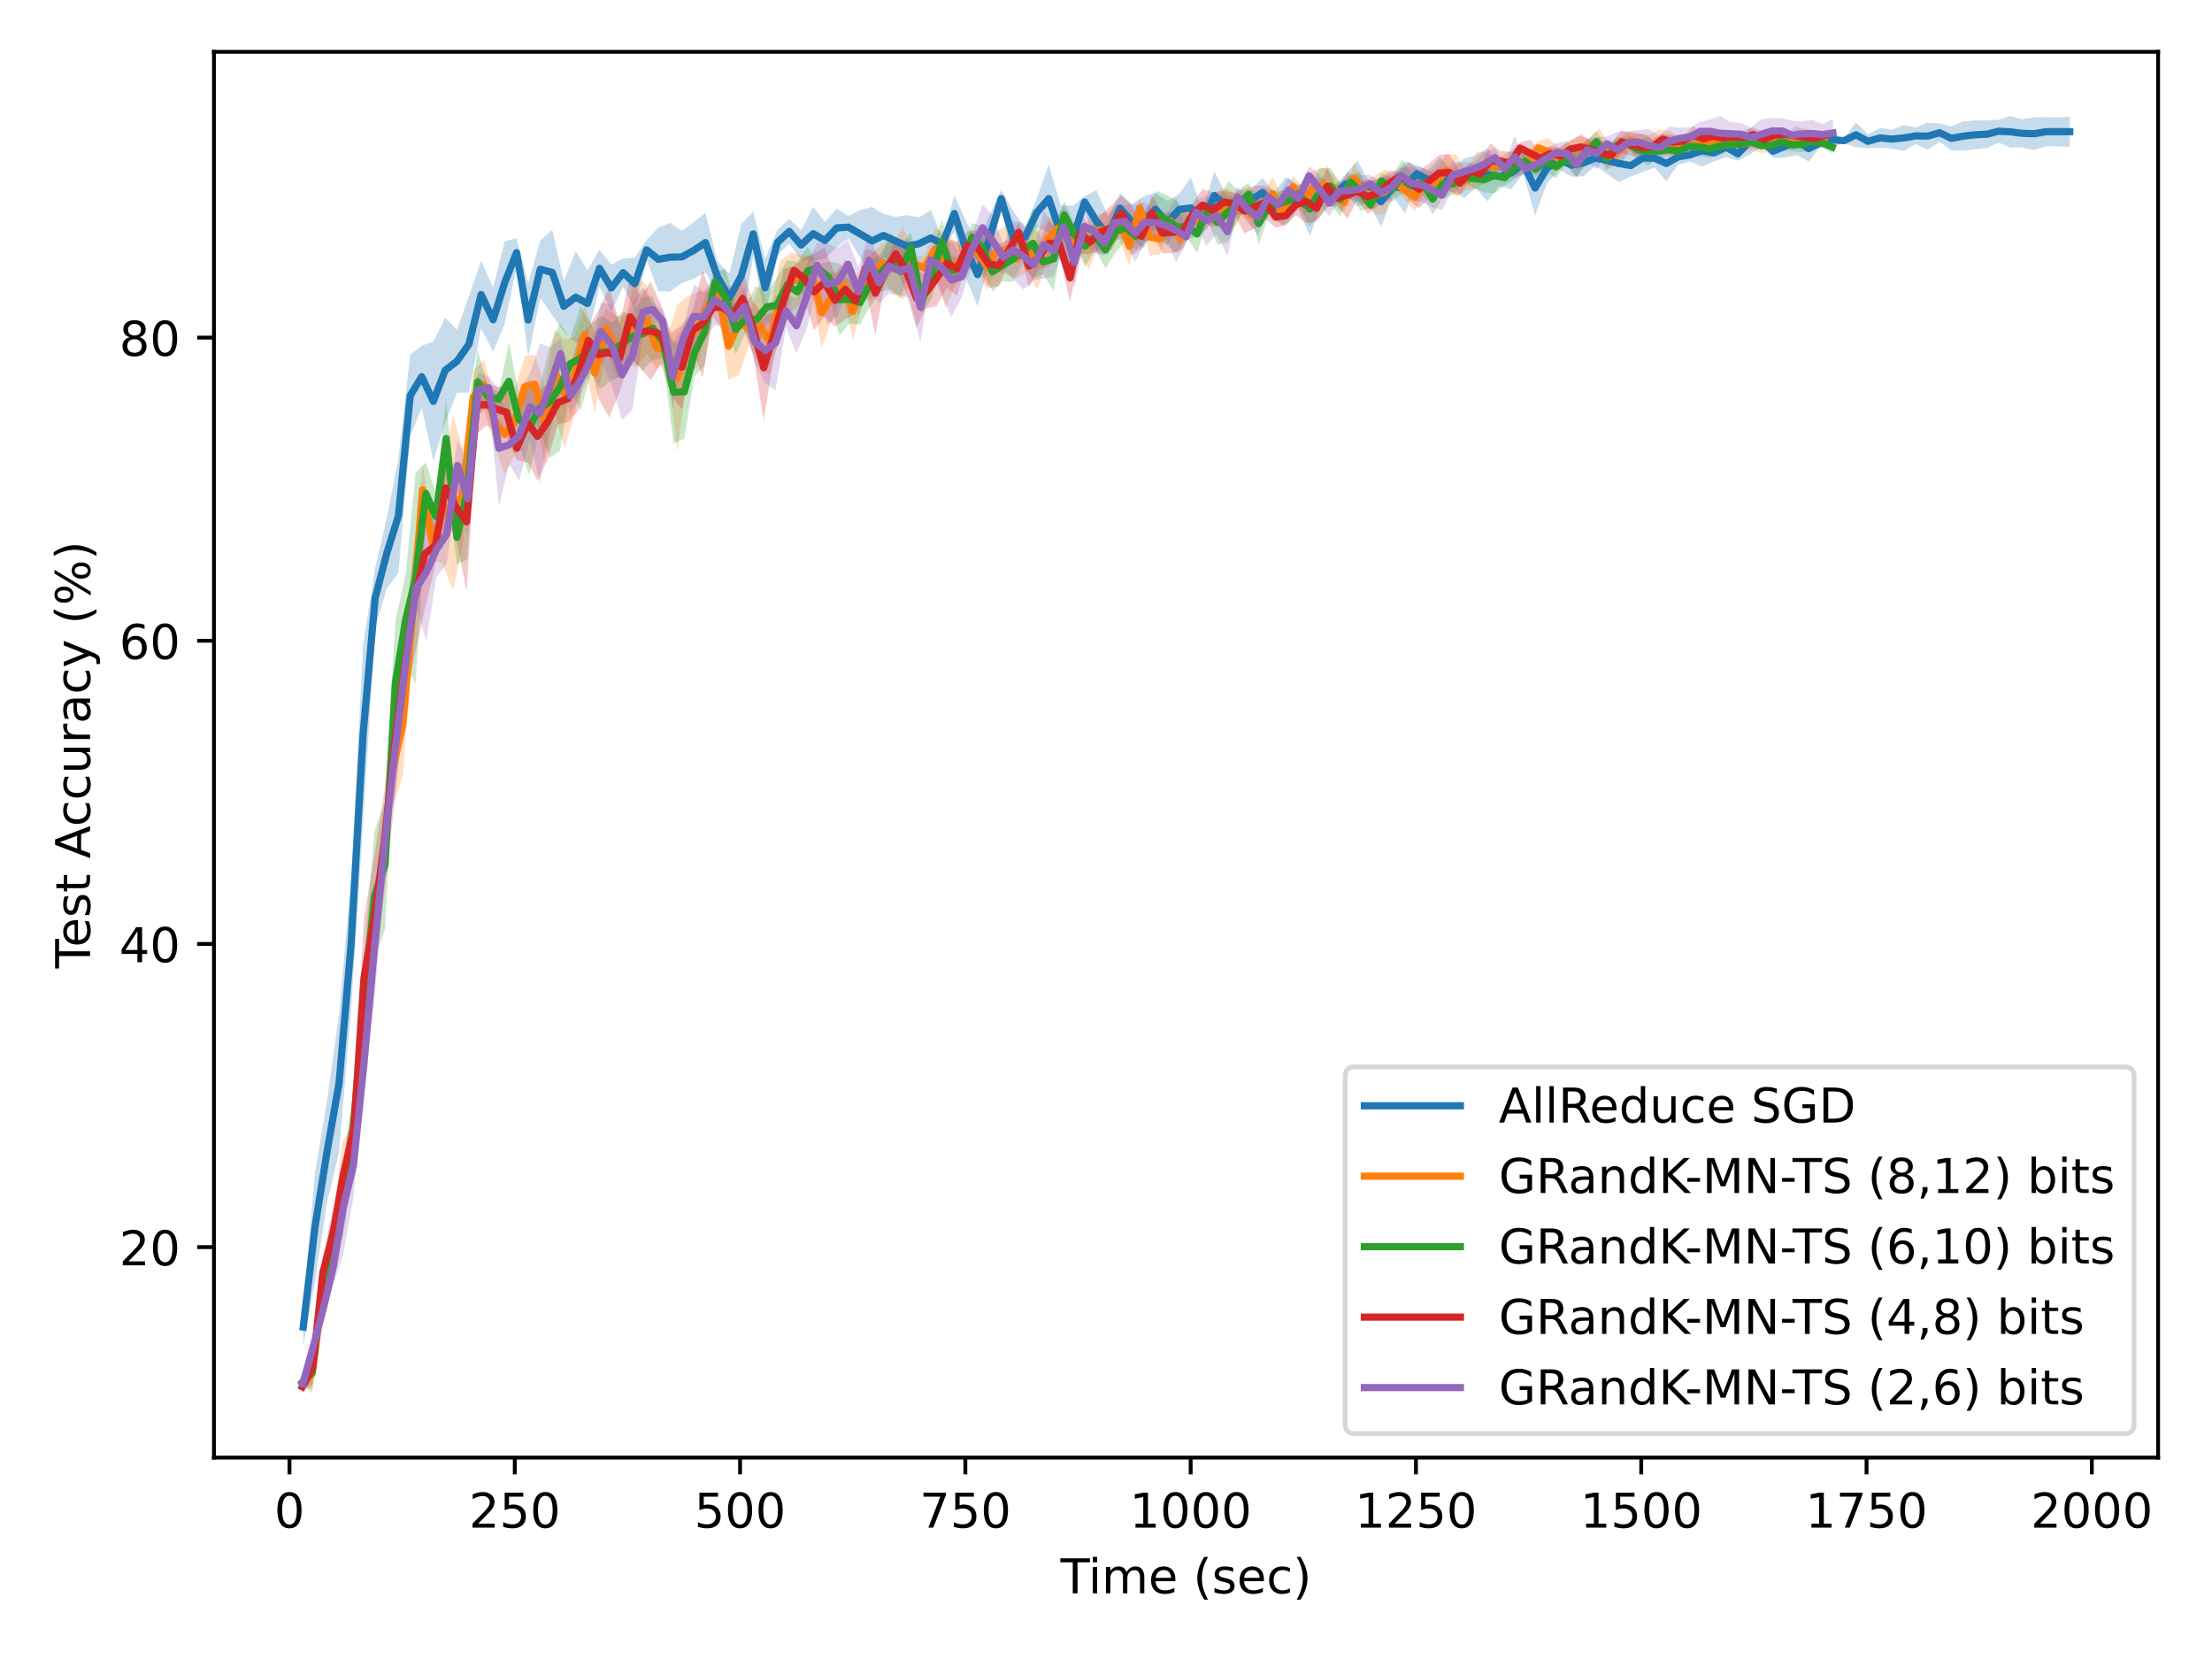 <?xml version="1.0" encoding="utf-8" standalone="no"?>
<!DOCTYPE svg PUBLIC "-//W3C//DTD SVG 1.1//EN"
  "http://www.w3.org/Graphics/SVG/1.1/DTD/svg11.dtd">
<!-- Created with matplotlib (https://matplotlib.org/) -->
<svg height="345.6pt" version="1.1" viewBox="0 0 460.8 345.6" width="460.8pt" xmlns="http://www.w3.org/2000/svg" xmlns:xlink="http://www.w3.org/1999/xlink">
 <defs>
  <style type="text/css">*{stroke-linecap:butt;stroke-linejoin:round;}</style>
 </defs>
 <g id="figure_1">
  <g id="patch_1">
   <path d="M 0 345.6 
L 460.8 345.6 
L 460.8 0 
L 0 0 
z
" style="fill:#ffffff;"/>
  </g>
  <g id="axes_1">
   <g id="patch_2">
    <path d="M 44.57 303.64 
L 449.572 303.64 
L 449.572 10.8 
L 44.57 10.8 
z
" style="fill:#ffffff;"/>
   </g>
   <g id="PolyCollection_1">
    <path clip-path="url(#pf9839a6f20)" d="M 63.169 272.456 
L 63.169 280.435 
L 65.617 266.806 
L 68.144 250.528 
L 70.631 240.012 
L 73.127 210.617 
L 75.65 171.397 
L 78.146 130.824 
L 80.585 122.579 
L 83.001 119.328 
L 85.457 90.938 
L 87.857 84.942 
L 90.271 96.018 
L 92.735 88.091 
L 95.194 81.84 
L 97.678 81.721 
L 100.227 68.403 
L 102.724 73.298 
L 105.159 67.382 
L 107.61 55.617 
L 110.027 74.372 
L 112.548 62.043 
L 115.044 65.653 
L 117.454 69.071 
L 119.946 71.491 
L 122.389 70.151 
L 124.883 59.737 
L 127.347 64.882 
L 129.819 59.714 
L 132.245 64.553 
L 134.685 54.089 
L 137.138 60.641 
L 139.571 60.769 
L 142.044 58.924 
L 144.52 58.076 
L 146.951 56.758 
L 149.458 60.885 
L 151.933 67.087 
L 154.427 68.271 
L 156.916 53.364 
L 159.39 66.138 
L 161.961 53.112 
L 164.429 50.805 
L 166.889 54.124 
L 169.399 54.294 
L 171.847 53.921 
L 174.314 51.501 
L 176.746 49.654 
L 179.236 53.737 
L 181.659 57.279 
L 184.051 53.501 
L 186.508 55.096 
L 188.991 57.789 
L 191.425 56.248 
L 193.912 55.376 
L 196.331 52.05 
L 198.813 48.32 
L 201.229 57.986 
L 203.66 63.797 
L 206.121 54.411 
L 208.573 43.231 
L 211.085 55.077 
L 213.562 51.267 
L 215.997 47.276 
L 218.482 48.437 
L 220.969 54.536 
L 223.489 56.352 
L 225.944 43.243 
L 228.41 52.594 
L 230.856 53.062 
L 233.325 46.52 
L 235.788 49.947 
L 238.246 51.659 
L 240.686 47.042 
L 243.193 50.989 
L 245.648 46.851 
L 248.083 49.676 
L 250.52 48.671 
L 252.97 45.813 
L 255.451 44.94 
L 257.933 44.793 
L 260.454 43.722 
L 262.972 43.155 
L 265.441 45.949 
L 267.889 46.98 
L 270.418 43.543 
L 272.9 49.181 
L 275.365 41.934 
L 277.749 42.826 
L 280.216 40.312 
L 282.73 43.049 
L 285.207 42.149 
L 287.691 47.245 
L 290.214 40.807 
L 292.663 44.516 
L 295.097 38.008 
L 297.521 39.407 
L 299.947 40.695 
L 302.41 38.645 
L 304.947 41.331 
L 307.408 39.182 
L 309.866 41.942 
L 312.371 38.72 
L 314.859 39.441 
L 317.331 36.101 
L 319.791 44.933 
L 322.28 38.174 
L 324.816 35.323 
L 327.355 36.79 
L 329.857 36.749 
L 332.309 34.51 
L 334.764 36.235 
L 337.235 37.955 
L 339.721 36.747 
L 342.232 35.784 
L 344.678 34.947 
L 347.129 37.749 
L 349.603 34.28 
L 352.015 33.656 
L 354.542 34.715 
L 357.044 33.598 
L 359.532 32.723 
L 362.027 33.478 
L 364.521 32.216 
L 366.929 30.578 
L 369.374 32.881 
L 371.849 32.822 
L 374.313 32.306 
L 376.784 33.663 
L 379.207 30.587 
L 381.655 30.573 
L 384.131 29.795 
L 386.642 30.644 
L 389.116 30.87 
L 391.634 30.774 
L 394.099 30.943 
L 396.607 31.404 
L 399.106 30.025 
L 401.576 31.163 
L 404.057 29.585 
L 406.474 31.296 
L 409.029 31.44 
L 411.473 31.069 
L 413.902 30.85 
L 416.359 29.699 
L 418.801 30.766 
L 421.24 30.706 
L 423.752 31.297 
L 426.266 30.465 
L 428.751 30.471 
L 431.162 30.588 
L 431.162 24.273 
L 431.162 24.273 
L 428.751 24.451 
L 426.266 24.395 
L 423.752 24.428 
L 421.24 24.833 
L 418.801 24.156 
L 416.359 24.976 
L 413.902 25.059 
L 411.473 25.087 
L 409.029 25.271 
L 406.474 26.34 
L 404.057 25.707 
L 401.576 25.548 
L 399.106 26.563 
L 396.607 26.047 
L 394.099 27.001 
L 391.634 26.677 
L 389.116 28 
L 386.642 25.512 
L 384.131 28.828 
L 381.655 27.619 
L 379.207 28.838 
L 376.784 28.291 
L 374.313 26.193 
L 371.849 28.144 
L 369.374 30.12 
L 366.929 28.045 
L 364.521 26.653 
L 362.027 30.634 
L 359.532 28.552 
L 357.044 30.082 
L 354.542 28.102 
L 352.015 30.888 
L 349.603 31.066 
L 347.129 30.372 
L 344.678 30.953 
L 342.232 30.055 
L 339.721 32.238 
L 337.235 30.166 
L 334.764 30.591 
L 332.309 31.329 
L 329.857 31.187 
L 327.355 32.01 
L 324.816 31.071 
L 322.28 31.859 
L 319.791 33.426 
L 317.331 32.082 
L 314.859 32.565 
L 312.371 34.829 
L 309.866 30.805 
L 307.408 32.393 
L 304.947 33.019 
L 302.41 35.211 
L 299.947 32.791 
L 297.521 35.498 
L 295.097 34.368 
L 292.663 33.658 
L 290.214 37.12 
L 287.691 36.788 
L 285.207 37.937 
L 282.73 33.398 
L 280.216 36.443 
L 277.749 38.74 
L 275.365 36.918 
L 272.9 37.874 
L 270.418 38.455 
L 267.889 36.869 
L 265.441 40.057 
L 262.972 37.054 
L 260.454 39.818 
L 257.933 41.152 
L 255.451 40.759 
L 252.97 35.629 
L 250.52 43.812 
L 248.083 36.948 
L 245.648 40.389 
L 243.193 41.864 
L 240.686 40.137 
L 238.246 40.885 
L 235.788 42.536 
L 233.325 40.227 
L 230.856 45.095 
L 228.41 39.58 
L 225.944 40.914 
L 223.489 42.853 
L 220.969 42.819 
L 218.482 34.301 
L 215.997 41.26 
L 213.562 47.383 
L 211.085 44.005 
L 208.573 39.507 
L 206.121 44.857 
L 203.66 50.643 
L 201.229 46.03 
L 198.813 40.647 
L 196.331 49.56 
L 193.912 43.767 
L 191.425 45.301 
L 188.991 44.809 
L 186.508 45.158 
L 184.051 44.594 
L 181.659 43.098 
L 179.236 43.741 
L 176.746 44.987 
L 174.314 43.449 
L 171.847 46.271 
L 169.399 43.061 
L 166.889 47.98 
L 164.429 45.625 
L 161.961 47.882 
L 159.39 53.853 
L 156.916 44.052 
L 154.427 46.661 
L 151.933 57.035 
L 149.458 54.418 
L 146.951 44.298 
L 144.52 46.249 
L 142.044 48.114 
L 139.571 46.392 
L 137.138 47.384 
L 134.685 49.989 
L 132.245 53.648 
L 129.819 53.862 
L 127.347 55.108 
L 124.883 52.051 
L 122.389 56.315 
L 119.946 52.323 
L 117.454 58.506 
L 115.044 47.861 
L 112.548 50.114 
L 110.027 58.94 
L 107.61 49.633 
L 105.159 50.264 
L 102.724 59.953 
L 100.227 54.301 
L 97.678 61.706 
L 95.194 68.679 
L 92.735 66.191 
L 90.271 71.215 
L 87.857 71.991 
L 85.457 73.89 
L 83.001 95.581 
L 80.585 107.872 
L 78.146 118.376 
L 75.65 134.298 
L 73.127 183.12 
L 70.631 211.237 
L 68.144 229.122 
L 65.617 244.392 
L 63.169 272.456 
z
" style="fill:#1f77b4;fill-opacity:0.25;"/>
   </g>
   <g id="PolyCollection_2">
    <path clip-path="url(#pf9839a6f20)" d="M 62.979 287.861 
L 62.979 288.466 
L 65.025 290.329 
L 67.142 273.55 
L 69.176 267.549 
L 71.244 254.38 
L 73.342 247.246 
L 75.476 221.054 
L 77.624 205.401 
L 79.719 181.021 
L 81.814 168.062 
L 83.896 161.631 
L 86.019 135.321 
L 88.026 107.521 
L 90.092 116.779 
L 92.138 117.399 
L 94.398 123.005 
L 96.42 113.409 
L 98.577 88.215 
L 100.77 85.266 
L 102.923 92.35 
L 105.08 98.923 
L 107.141 94.961 
L 109.32 86.89 
L 111.436 86.243 
L 113.477 96.423 
L 115.553 86.126 
L 117.623 93.31 
L 119.723 86.16 
L 121.789 75.859 
L 123.924 85.896 
L 126.249 72.687 
L 128.387 78.938 
L 130.416 75.591 
L 132.489 76.549 
L 134.709 73.739 
L 136.755 76.825 
L 138.836 75.161 
L 141.081 94.144 
L 143.217 78.689 
L 145.318 76.215 
L 147.483 66.527 
L 149.572 64.211 
L 151.76 79.12 
L 153.917 78.132 
L 156.096 71.657 
L 158.323 76.753 
L 160.383 78.09 
L 162.551 69.809 
L 164.748 64.846 
L 166.919 63.033 
L 169.052 59.99 
L 171.135 72.413 
L 173.379 66.524 
L 175.544 61.055 
L 177.652 70.729 
L 179.808 62.806 
L 181.89 62.145 
L 183.982 58.792 
L 186.039 61.277 
L 188.185 62.395 
L 190.441 56.576 
L 192.589 58.423 
L 194.76 56.223 
L 196.944 64.198 
L 199.015 59.421 
L 201.069 57.508 
L 203.139 54.735 
L 205.422 60.321 
L 207.55 56.513 
L 209.683 57.121 
L 211.826 57.914 
L 213.989 56.549 
L 216.06 60.315 
L 218.241 54.176 
L 220.372 50.091 
L 222.573 50.901 
L 224.688 52.102 
L 226.791 56.218 
L 228.893 51.106 
L 230.973 51.627 
L 233.151 49.685 
L 235.265 55.428 
L 237.413 45.479 
L 239.56 53.214 
L 241.613 53.093 
L 243.762 47.451 
L 245.863 51.518 
L 248.039 46.697 
L 250.158 48.715 
L 252.251 46.674 
L 254.481 47.148 
L 256.548 48.311 
L 258.654 44.786 
L 260.78 47.46 
L 262.972 44.889 
L 265.112 43.781 
L 267.225 47.456 
L 269.367 41.163 
L 271.54 44.811 
L 273.626 42.585 
L 275.775 41.937 
L 277.909 41.985 
L 279.933 44.208 
L 282.135 40.359 
L 284.189 42.677 
L 286.39 44.639 
L 288.465 44.695 
L 290.524 39.214 
L 292.554 41.502 
L 294.681 43.931 
L 296.853 40.239 
L 299.037 41.108 
L 301.172 38.852 
L 303.316 40.935 
L 305.514 39.557 
L 307.655 39.424 
L 309.808 37.372 
L 311.933 35.6 
L 314.015 35.934 
L 316.09 36.635 
L 318.351 36.343 
L 320.479 32.19 
L 322.567 34.512 
L 324.729 35.57 
L 326.882 32.886 
L 328.974 33.193 
L 331.075 31.828 
L 333.127 33.261 
L 335.27 35.152 
L 337.375 34.041 
L 339.573 31.115 
L 341.678 31.734 
L 343.744 33.945 
L 345.857 31.833 
L 348.061 32.714 
L 350.327 32.352 
L 352.404 31.769 
L 354.577 31.658 
L 356.713 32.011 
L 358.762 31.357 
L 360.874 30.66 
L 362.986 31.931 
L 365.036 31.236 
L 367.359 31.986 
L 369.392 30.435 
L 371.451 31.432 
L 373.554 30.848 
L 375.715 30.42 
L 377.785 30.622 
L 379.993 30.852 
L 379.993 27.771 
L 379.993 27.771 
L 377.785 27.384 
L 375.715 26.537 
L 373.554 27.59 
L 371.451 27.006 
L 369.392 27.88 
L 367.359 27.316 
L 365.036 28.065 
L 362.986 27.926 
L 360.874 27.654 
L 358.762 28.068 
L 356.713 27.722 
L 354.577 27.088 
L 352.404 29.321 
L 350.327 28.614 
L 348.061 27.389 
L 345.857 26.975 
L 343.744 28.008 
L 341.678 27.937 
L 339.573 27.261 
L 337.375 28.838 
L 335.27 30.07 
L 333.127 26.657 
L 331.075 29.077 
L 328.974 28.39 
L 326.882 29.438 
L 324.729 30.762 
L 322.567 28.737 
L 320.479 29.455 
L 318.351 31.592 
L 316.09 31.054 
L 314.015 31.755 
L 311.933 33.199 
L 309.808 31.859 
L 307.655 31.534 
L 305.514 35.841 
L 303.316 32.12 
L 301.172 32.229 
L 299.037 35.278 
L 296.853 36.023 
L 294.681 38.252 
L 292.554 37.659 
L 290.524 36.801 
L 288.465 35.329 
L 286.39 36.619 
L 284.189 37.779 
L 282.135 33.93 
L 279.933 40.195 
L 277.909 36.436 
L 275.775 34.942 
L 273.626 35.527 
L 271.54 39.099 
L 269.367 36.641 
L 267.225 41.327 
L 265.112 36.86 
L 262.972 40.378 
L 260.78 42.309 
L 258.654 41.468 
L 256.548 39.855 
L 254.481 39.043 
L 252.251 41.862 
L 250.158 44.817 
L 248.039 43.504 
L 245.863 48.119 
L 243.762 44.477 
L 241.613 46.544 
L 239.56 45.559 
L 237.413 41.267 
L 235.265 47.231 
L 233.151 42.428 
L 230.973 44.31 
L 228.893 44.646 
L 226.791 45.763 
L 224.688 47.659 
L 222.573 49.168 
L 220.372 44.921 
L 218.241 45.338 
L 216.06 48.389 
L 213.989 46.48 
L 211.826 50.111 
L 209.683 46.895 
L 207.55 48.304 
L 205.422 50.542 
L 203.139 48.233 
L 201.069 51.935 
L 199.015 50.393 
L 196.944 48.515 
L 194.76 47.731 
L 192.589 53.302 
L 190.441 53.299 
L 188.185 47.357 
L 186.039 50.572 
L 183.982 50.59 
L 181.89 52.603 
L 179.808 55.211 
L 177.652 59.068 
L 175.544 56.962 
L 173.379 56.55 
L 171.135 57.938 
L 169.052 53.339 
L 166.919 53.133 
L 164.748 52.554 
L 162.551 54.313 
L 160.383 64.35 
L 158.323 59.026 
L 156.096 65.109 
L 153.917 56.413 
L 151.76 65.17 
L 149.572 56.889 
L 147.483 60.555 
L 145.318 60.798 
L 143.217 61.715 
L 141.081 63.468 
L 138.836 70.61 
L 136.755 68.02 
L 134.709 59.511 
L 132.489 57.195 
L 130.416 65.616 
L 128.387 65.846 
L 126.249 64.263 
L 123.924 69.558 
L 121.789 63.559 
L 119.723 70.095 
L 117.623 70.778 
L 115.553 68.587 
L 113.477 80.432 
L 111.436 73.898 
L 109.32 74.238 
L 107.141 81.216 
L 105.08 82.064 
L 102.923 82.593 
L 100.77 74.875 
L 98.577 77.292 
L 96.42 93.605 
L 94.398 86.476 
L 92.138 96.955 
L 90.092 109.231 
L 88.026 96.533 
L 86.019 119.306 
L 83.896 140.425 
L 81.814 152.466 
L 79.719 174.94 
L 77.624 192.314 
L 75.476 211.415 
L 73.342 234.347 
L 71.244 238.053 
L 69.176 256.477 
L 67.142 266.512 
L 65.025 282.051 
L 62.979 287.861 
z
" style="fill:#ff7f0e;fill-opacity:0.25;"/>
   </g>
   <g id="PolyCollection_3">
    <path clip-path="url(#pf9839a6f20)" d="M 63.011 286.856 
L 63.011 288.978 
L 65.033 289.366 
L 67.181 270.321 
L 69.298 259.839 
L 71.454 257.748 
L 73.614 243.153 
L 75.769 219.084 
L 78.035 200.037 
L 80.202 193.504 
L 82.354 155.091 
L 84.499 138.717 
L 86.573 142.404 
L 88.704 109.243 
L 90.783 112.641 
L 92.943 99.566 
L 95.179 117.588 
L 97.317 116.517 
L 99.5 86.261 
L 101.684 84.888 
L 103.857 84.471 
L 106.003 87.469 
L 108.094 92.596 
L 110.247 99.054 
L 112.365 89.629 
L 114.515 95.352 
L 116.652 93.909 
L 118.8 80.957 
L 120.926 85.597 
L 123.107 77.791 
L 125.193 80.965 
L 127.41 79.224 
L 129.566 78.355 
L 131.674 74.927 
L 133.841 77.253 
L 135.957 75.022 
L 138.122 74.576 
L 140.31 92.374 
L 142.557 91.406 
L 144.641 78.515 
L 146.788 76.066 
L 148.955 61.018 
L 151.11 67.846 
L 153.264 73.812 
L 155.381 69.235 
L 157.547 73.621 
L 159.779 66.882 
L 161.863 69.427 
L 163.997 64.586 
L 166.12 67.05 
L 168.26 61.447 
L 170.417 56.826 
L 172.577 61.013 
L 174.832 69.946 
L 177.017 67.334 
L 179.156 67.64 
L 181.256 63.862 
L 183.439 60.786 
L 185.591 60.285 
L 187.664 61.964 
L 189.752 54.816 
L 191.992 65.348 
L 194.101 62.255 
L 196.207 55.092 
L 198.264 59.42 
L 200.396 57.733 
L 202.478 52.374 
L 204.574 55.898 
L 206.757 60.714 
L 208.891 58.566 
L 210.984 58.732 
L 213.055 54.858 
L 215.177 57.985 
L 217.316 57.163 
L 219.498 60.596 
L 221.705 47.63 
L 223.927 51.06 
L 226.042 55.58 
L 228.148 51.81 
L 230.284 55.987 
L 232.447 52.515 
L 234.523 50.126 
L 236.586 52.017 
L 238.685 50.325 
L 240.925 49.516 
L 243.084 51.117 
L 245.218 52.73 
L 247.328 49.632 
L 249.373 52.669 
L 251.541 45.867 
L 253.627 50.986 
L 255.888 50.375 
L 257.957 45.574 
L 260.097 42.851 
L 262.226 51 
L 264.325 44.795 
L 266.373 45.029 
L 268.453 44.217 
L 270.543 42.178 
L 272.72 47.117 
L 274.903 45.163 
L 277.12 42.534 
L 279.208 45.089 
L 281.346 39.51 
L 283.423 43.883 
L 285.547 43.442 
L 287.763 39.378 
L 289.896 42.122 
L 292.064 40.382 
L 294.191 41.159 
L 296.382 40.514 
L 298.429 44.719 
L 300.508 41.268 
L 302.668 40.594 
L 304.866 38.056 
L 307.036 39.165 
L 309.183 40.063 
L 311.31 40.289 
L 313.446 38.637 
L 315.475 37.345 
L 317.613 35.51 
L 319.857 36.974 
L 321.99 35.604 
L 324.107 37.146 
L 326.221 34.117 
L 328.331 37.035 
L 330.424 34.198 
L 332.564 31.708 
L 334.655 35.525 
L 336.936 31.919 
L 339.04 31.082 
L 341.19 32.893 
L 343.264 34.578 
L 345.34 32.82 
L 347.5 31.931 
L 349.628 33.059 
L 351.871 32.512 
L 353.981 32.46 
L 356.13 32.892 
L 358.281 32.316 
L 360.405 31.334 
L 362.519 30.945 
L 364.671 30.614 
L 366.833 30.77 
L 369.01 31.204 
L 371.146 31.037 
L 373.208 31.474 
L 375.283 31.728 
L 377.377 31.291 
L 379.544 30.692 
L 381.673 31.98 
L 381.673 29.295 
L 381.673 29.295 
L 379.544 28.795 
L 377.377 27.764 
L 375.283 28.437 
L 373.208 28.876 
L 371.146 27.894 
L 369.01 29.455 
L 366.833 29.889 
L 364.671 28.379 
L 362.519 29.034 
L 360.405 29.139 
L 358.281 28.527 
L 356.13 29.185 
L 353.981 28.691 
L 351.871 28.517 
L 349.628 29.881 
L 347.5 30.454 
L 345.34 30.12 
L 343.264 28.362 
L 341.19 29.554 
L 339.04 28.713 
L 336.936 28.493 
L 334.655 30.437 
L 332.564 27.347 
L 330.424 29.297 
L 328.331 31.394 
L 326.221 32.401 
L 324.107 32.332 
L 321.99 31.716 
L 319.857 33.491 
L 317.613 31.685 
L 315.475 32.317 
L 313.446 35.405 
L 311.31 32.704 
L 309.183 34.842 
L 307.036 35.308 
L 304.866 35.863 
L 302.668 35.977 
L 300.508 35.487 
L 298.429 38.204 
L 296.382 35.624 
L 294.191 36.337 
L 292.064 33.228 
L 289.896 36.916 
L 287.763 36.083 
L 285.547 41.949 
L 283.423 35.895 
L 281.346 36.32 
L 279.208 38.08 
L 277.12 34.962 
L 274.903 35.046 
L 272.72 39.63 
L 270.543 38.463 
L 268.453 39.323 
L 266.373 39.868 
L 264.325 41.089 
L 262.226 42.161 
L 260.097 38.037 
L 257.957 39.631 
L 255.888 37.79 
L 253.627 41.744 
L 251.541 41.312 
L 249.373 44.81 
L 247.328 44.886 
L 245.218 41.849 
L 243.084 40.625 
L 240.925 39.76 
L 238.685 43.761 
L 236.586 46.448 
L 234.523 44.7 
L 232.447 43.854 
L 230.284 48.091 
L 228.148 46.532 
L 226.042 46.956 
L 223.927 46.912 
L 221.705 41.892 
L 219.498 47.243 
L 217.316 51.972 
L 215.177 43.379 
L 213.055 49.775 
L 210.984 49.232 
L 208.891 51.864 
L 206.757 52.554 
L 204.574 47.131 
L 202.478 46.461 
L 200.396 53.746 
L 198.264 53.477 
L 196.207 45.655 
L 194.101 52.492 
L 191.992 60.501 
L 189.752 48.336 
L 187.664 51.118 
L 185.591 48.603 
L 183.439 52.913 
L 181.256 54.34 
L 179.156 58.456 
L 177.017 57.343 
L 174.832 54.916 
L 172.577 54.413 
L 170.417 55.023 
L 168.26 51.389 
L 166.12 54.543 
L 163.997 54.171 
L 161.863 57.779 
L 159.779 60.941 
L 157.547 59.568 
L 155.381 63.461 
L 153.264 63.386 
L 151.11 56.03 
L 148.955 56.505 
L 146.788 62.057 
L 144.641 68.55 
L 142.557 71.881 
L 140.31 70.974 
L 138.122 67.802 
L 135.957 61.682 
L 133.841 61.918 
L 131.674 65.292 
L 129.566 65.01 
L 127.41 67.163 
L 125.193 65.793 
L 123.107 67.548 
L 120.926 63.689 
L 118.8 70.549 
L 116.652 67.281 
L 114.515 72.128 
L 112.365 80.627 
L 110.247 79.097 
L 108.094 82.1 
L 106.003 71.377 
L 103.857 81.837 
L 101.684 80.434 
L 99.5 72.893 
L 97.317 88.523 
L 95.179 106.263 
L 92.943 83.148 
L 90.783 102.576 
L 88.704 96.353 
L 86.573 98.47 
L 84.499 119.55 
L 82.354 129.572 
L 80.202 166.959 
L 78.035 173.008 
L 75.769 199.354 
L 73.614 226.861 
L 71.454 242.826 
L 69.298 254.073 
L 67.181 265.053 
L 65.033 282.52 
L 63.011 286.856 
z
" style="fill:#2ca02c;fill-opacity:0.25;"/>
   </g>
   <g id="PolyCollection_4">
    <path clip-path="url(#pf9839a6f20)" d="M 62.987 288.299 
L 62.987 289.508 
L 65.161 288.352 
L 67.256 268.346 
L 69.374 262.077 
L 71.559 247.823 
L 73.715 242.007 
L 75.815 216.422 
L 78.009 203.674 
L 80.05 186.245 
L 82.222 166.961 
L 84.253 147.511 
L 86.32 136.916 
L 88.498 126.935 
L 90.702 117.554 
L 92.818 109.124 
L 95.03 112 
L 97.194 123.31 
L 99.323 90.41 
L 101.368 88.578 
L 103.38 89.998 
L 105.504 91.074 
L 107.663 95.872 
L 109.903 96.323 
L 111.975 100.134 
L 114.126 95.64 
L 116.192 88.403 
L 118.343 87.903 
L 120.453 85.593 
L 122.556 73.506 
L 124.698 83.072 
L 126.921 86.998 
L 129.1 81.556 
L 131.282 74.576 
L 133.428 76.587 
L 135.569 79.226 
L 137.707 75.819 
L 139.829 82.41 
L 142.093 85.25 
L 144.312 72.839 
L 146.37 78.625 
L 148.516 65.922 
L 150.541 69.036 
L 152.643 71.337 
L 154.708 68.061 
L 156.881 73.729 
L 159.093 87.633 
L 161.239 73.958 
L 163.271 68.788 
L 165.418 57.288 
L 167.477 62.201 
L 169.579 68.805 
L 171.759 66.012 
L 173.943 68.029 
L 176.086 66.569 
L 178.244 65.236 
L 180.307 59.929 
L 182.356 69.828 
L 184.393 58.559 
L 186.59 55.679 
L 188.75 60.908 
L 190.907 68.314 
L 192.943 64.234 
L 195.081 63.804 
L 197.261 59.958 
L 199.4 61.607 
L 201.544 53.915 
L 203.657 55.371 
L 205.944 59.973 
L 208.067 59.621 
L 210.058 54.851 
L 212.194 50.578 
L 214.304 59.941 
L 216.378 56.166 
L 218.507 55.501 
L 220.634 52.784 
L 222.9 62.888 
L 224.976 52.971 
L 227.145 52.927 
L 229.312 51.912 
L 231.505 52.14 
L 233.569 48.127 
L 235.639 53.169 
L 237.794 51.863 
L 239.988 48.125 
L 242.153 52.766 
L 244.327 52.714 
L 246.457 51.888 
L 248.52 47.019 
L 250.519 46.081 
L 252.671 47.504 
L 254.956 44.473 
L 257.148 44.595 
L 259.216 48.596 
L 261.322 47.648 
L 263.538 45.523 
L 265.756 47.425 
L 267.881 46.842 
L 269.957 44.855 
L 272.137 46.489 
L 274.268 46.096 
L 276.477 43.114 
L 278.536 43.003 
L 280.727 45.508 
L 282.828 41.506 
L 284.894 44.58 
L 287.194 42.74 
L 289.34 40.925 
L 291.474 37.806 
L 293.512 41.79 
L 295.589 43.353 
L 297.671 41.391 
L 299.738 39.837 
L 301.853 39.726 
L 304.143 40.789 
L 306.254 37.338 
L 308.355 37.575 
L 310.404 37.323 
L 312.49 35.554 
L 314.613 36.452 
L 316.663 32.081 
L 318.836 34.706 
L 320.894 34.348 
L 322.987 33.381 
L 325.074 34.339 
L 327.163 32.865 
L 329.36 33.24 
L 331.406 32.972 
L 333.474 33.617 
L 335.642 34.752 
L 337.77 31.926 
L 339.933 32.458 
L 342.102 33.711 
L 344.214 32.264 
L 346.336 30.108 
L 348.418 31.078 
L 350.635 30.386 
L 352.759 30.095 
L 354.846 29.974 
L 356.922 28.904 
L 359.02 30.026 
L 361.086 29.693 
L 363.183 29.978 
L 365.303 29.609 
L 367.493 30.362 
L 369.623 28.89 
L 371.66 28.693 
L 373.722 29.01 
L 375.837 29.81 
L 378.015 29.77 
L 380.164 29.316 
L 380.164 27.148 
L 380.164 27.148 
L 378.015 27.989 
L 375.837 27.332 
L 373.722 27.454 
L 371.66 27.216 
L 369.623 27.451 
L 367.493 27.706 
L 365.303 26.485 
L 363.183 27.227 
L 361.086 27.388 
L 359.02 27.548 
L 356.922 27.807 
L 354.846 27.847 
L 352.759 26.246 
L 350.635 28.422 
L 348.418 28.162 
L 346.336 27.837 
L 344.214 28.949 
L 342.102 27.811 
L 339.933 27.83 
L 337.77 27.191 
L 335.642 29.977 
L 333.474 30.125 
L 331.406 29.289 
L 329.36 27.974 
L 327.163 29.274 
L 325.074 30.698 
L 322.987 30.546 
L 320.894 31.614 
L 318.836 29.16 
L 316.663 29.625 
L 314.613 31.669 
L 312.49 31.457 
L 310.404 29.811 
L 308.355 34.925 
L 306.254 33.928 
L 304.143 35.534 
L 301.853 32.096 
L 299.738 32.292 
L 297.671 34.131 
L 295.589 35.5 
L 293.512 33.67 
L 291.474 35.804 
L 289.34 35.522 
L 287.194 37.777 
L 284.894 37.295 
L 282.828 38.148 
L 280.727 35.75 
L 278.536 39.55 
L 276.477 34.567 
L 274.268 40.712 
L 272.137 37.483 
L 269.957 40.412 
L 267.881 42.989 
L 265.756 43.023 
L 263.538 38.634 
L 261.322 38.667 
L 259.216 39.323 
L 257.148 40.179 
L 254.956 39.745 
L 252.671 40.106 
L 250.519 39.371 
L 248.52 42.133 
L 246.457 44.295 
L 244.327 44.086 
L 242.153 44.342 
L 239.988 40.596 
L 237.794 46.603 
L 235.639 42.644 
L 233.569 40.717 
L 231.505 42.81 
L 229.312 44.703 
L 227.145 47.821 
L 224.976 44.075 
L 222.9 52.908 
L 220.634 48.395 
L 218.507 45.925 
L 216.378 50.872 
L 214.304 50.983 
L 212.194 46.284 
L 210.058 49.844 
L 208.067 50.994 
L 205.944 50.087 
L 203.657 47.844 
L 201.544 48.251 
L 199.4 50.427 
L 197.261 49.794 
L 195.081 52.239 
L 192.943 57.544 
L 190.907 55.808 
L 188.75 51.804 
L 186.59 50.064 
L 184.393 54.831 
L 182.356 52.321 
L 180.307 51.859 
L 178.244 60.12 
L 176.086 53.976 
L 173.943 57.08 
L 171.759 51.635 
L 169.579 52.788 
L 167.477 53.718 
L 165.418 55.363 
L 163.271 56.074 
L 161.239 65.275 
L 159.093 65.6 
L 156.881 62.79 
L 154.708 56.308 
L 152.643 60.125 
L 150.541 59.033 
L 148.516 62.148 
L 146.37 56.29 
L 144.312 64.605 
L 142.093 67.675 
L 139.829 69.281 
L 137.707 63.476 
L 135.569 58.712 
L 133.428 61.598 
L 131.282 57.441 
L 129.1 67.483 
L 126.921 59.821 
L 124.698 64.672 
L 122.556 68.318 
L 120.453 70.416 
L 118.343 78.159 
L 116.192 79.386 
L 114.126 79.981 
L 111.975 81.654 
L 109.903 79.915 
L 107.663 90.913 
L 105.504 80.661 
L 103.38 80.443 
L 101.368 80.013 
L 99.323 78.365 
L 97.194 94.128 
L 95.03 99.393 
L 92.818 94.128 
L 90.702 109.69 
L 88.498 103.825 
L 86.32 113.086 
L 84.253 130.738 
L 82.222 142.681 
L 80.05 165.089 
L 78.009 178.036 
L 75.815 191.161 
L 73.715 228.485 
L 71.559 241.157 
L 69.374 251.834 
L 67.256 261.847 
L 65.161 281.314 
L 62.987 288.299 
z
" style="fill:#d62728;fill-opacity:0.25;"/>
   </g>
   <g id="PolyCollection_5">
    <path clip-path="url(#pf9839a6f20)" d="M 63.063 287.825 
L 63.063 288.748 
L 65.184 283.186 
L 67.283 275.316 
L 69.417 267.596 
L 71.495 261.423 
L 73.633 249.332 
L 75.821 225.977 
L 78.052 207.789 
L 80.182 181.958 
L 82.336 159.435 
L 84.521 150.19 
L 86.663 126.585 
L 88.829 133.462 
L 90.91 120.178 
L 93.038 117.456 
L 95.305 102.22 
L 97.431 111.455 
L 99.617 85.094 
L 101.81 83.018 
L 103.925 105.581 
L 106.06 96.642 
L 108.131 100.12 
L 110.404 91.751 
L 112.483 100.615 
L 114.568 88.459 
L 116.755 76.837 
L 118.822 86.232 
L 120.985 81.846 
L 123.087 77.43 
L 125.187 75.168 
L 127.436 80.212 
L 129.562 87.467 
L 131.76 85.349 
L 133.903 70.173 
L 136.001 65.793 
L 138.046 69.289 
L 140.132 85.252 
L 142.403 72.742 
L 144.559 72.608 
L 146.664 71.163 
L 148.775 67.838 
L 150.847 67.577 
L 152.945 69.583 
L 155.123 67.919 
L 157.236 75.592 
L 159.427 79.864 
L 161.557 81.292 
L 163.747 68.166 
L 165.903 73.626 
L 168.06 68.447 
L 170.213 59.964 
L 172.312 67.743 
L 174.553 65.805 
L 176.666 60.15 
L 178.829 65.845 
L 181.017 60.009 
L 183.135 63.232 
L 185.233 61.129 
L 187.351 61.429 
L 189.49 62.059 
L 191.75 71.44 
L 193.894 56.678 
L 195.983 60.983 
L 198.148 66.086 
L 200.334 61.937 
L 202.48 54.83 
L 204.674 52.311 
L 206.905 55.625 
L 209.039 56.137 
L 211.085 58.205 
L 213.23 60.35 
L 215.337 58.322 
L 217.46 58.023 
L 219.554 57.513 
L 221.602 51.812 
L 223.832 59.842 
L 225.915 50.312 
L 227.932 52.72 
L 230.036 53.247 
L 232.2 50.01 
L 234.366 49.653 
L 236.447 54.653 
L 238.576 50.477 
L 240.83 48.495 
L 242.906 49.267 
L 244.991 54.674 
L 247.07 50.702 
L 249.176 46.596 
L 251.289 51.202 
L 253.428 48.766 
L 255.705 53.284 
L 257.823 43.225 
L 259.889 45.921 
L 262.048 49.072 
L 264.202 43.037 
L 266.301 44.66 
L 268.413 42.17 
L 270.47 43.333 
L 272.719 38.528 
L 274.783 42.364 
L 276.933 45.027 
L 279.058 41.691 
L 281.231 41.506 
L 283.371 42.129 
L 285.463 40.318 
L 287.674 42.203 
L 289.804 42.094 
L 291.912 38.262 
L 294.062 41.634 
L 296.248 42.15 
L 298.342 43.159 
L 300.424 43.733 
L 302.62 39.344 
L 304.862 37.855 
L 307.001 36.545 
L 309.255 36.75 
L 311.402 34.793 
L 313.474 36.367 
L 315.56 37.107 
L 317.669 36.292 
L 319.986 36.357 
L 322.1 35.385 
L 324.233 33.63 
L 326.436 34.615 
L 328.5 36.86 
L 330.633 33.582 
L 332.684 35.324 
L 334.771 31.406 
L 337.055 35.098 
L 339.179 32.028 
L 341.341 32.049 
L 343.459 33.758 
L 345.662 33.3 
L 347.781 32.507 
L 349.919 31.045 
L 352.077 30.486 
L 354.184 29.326 
L 356.308 29.857 
L 358.372 31.428 
L 360.461 30.378 
L 362.637 30.29 
L 364.773 30.775 
L 366.932 31.239 
L 369.129 29.995 
L 371.262 29.928 
L 373.35 31.25 
L 375.432 30.463 
L 377.541 30.663 
L 379.659 30.22 
L 381.836 30.585 
L 381.836 24.831 
L 381.836 24.831 
L 379.659 25.874 
L 377.541 24.938 
L 375.432 25.323 
L 373.35 25.152 
L 371.262 24.624 
L 369.129 24.557 
L 366.932 24.793 
L 364.773 26.553 
L 362.637 25.619 
L 360.461 25.407 
L 358.372 24.111 
L 356.308 24.881 
L 354.184 25.411 
L 352.077 26.534 
L 349.919 26.591 
L 347.781 26.362 
L 345.662 28.284 
L 343.459 26.838 
L 341.341 27.129 
L 339.179 27.335 
L 337.055 27.411 
L 334.771 28.451 
L 332.684 28.603 
L 330.633 28.865 
L 328.5 31.878 
L 326.436 29.312 
L 324.233 29.865 
L 322.1 30.762 
L 319.986 32.257 
L 317.669 33.988 
L 315.56 28.239 
L 313.474 33.974 
L 311.402 30.861 
L 309.255 31.618 
L 307.001 33.796 
L 304.862 33.843 
L 302.62 33.65 
L 300.424 37.586 
L 298.342 35.879 
L 296.248 34.914 
L 294.062 34.751 
L 291.912 34.916 
L 289.804 36.018 
L 287.674 37.945 
L 285.463 36.376 
L 283.371 36.6 
L 281.231 37.84 
L 279.058 37.963 
L 276.933 39.561 
L 274.783 36.18 
L 272.719 34.712 
L 270.47 39.281 
L 268.413 36.99 
L 266.301 40.607 
L 264.202 38.961 
L 262.048 41.499 
L 259.889 41.32 
L 257.823 38.897 
L 255.705 43.269 
L 253.428 41.188 
L 251.289 40.664 
L 249.176 41.817 
L 247.07 48.01 
L 244.991 41.201 
L 242.906 44.758 
L 240.83 44.296 
L 238.576 42.067 
L 236.447 42.64 
L 234.366 42.644 
L 232.2 42.719 
L 230.036 47.932 
L 227.932 43.586 
L 225.915 44.021 
L 223.832 49.416 
L 221.602 42.829 
L 219.554 46.873 
L 217.46 43.958 
L 215.337 51.985 
L 213.23 46.504 
L 211.085 45.934 
L 209.039 51.025 
L 206.905 44.999 
L 204.674 42.578 
L 202.48 49.001 
L 200.334 53.365 
L 198.148 50.45 
L 195.983 50.003 
L 193.894 51.594 
L 191.75 56.63 
L 189.49 49.481 
L 187.351 51.468 
L 185.233 49.795 
L 183.135 54.537 
L 181.017 48.509 
L 178.829 55.687 
L 176.666 49.972 
L 174.553 51.595 
L 172.312 50.767 
L 170.213 50.528 
L 168.06 54.996 
L 165.903 62.091 
L 163.747 61.383 
L 161.557 61.58 
L 159.427 66.153 
L 157.236 66.786 
L 155.123 59.719 
L 152.945 63.42 
L 150.847 59.752 
L 148.775 57.086 
L 146.664 60.854 
L 144.559 59.223 
L 142.403 67.662 
L 140.132 71.681 
L 138.046 64.393 
L 136.001 63.202 
L 133.903 59.87 
L 131.76 62.703 
L 129.562 68.727 
L 127.436 63.462 
L 125.187 63.017 
L 123.087 72.35 
L 120.985 76.321 
L 118.822 78.658 
L 116.755 70.537 
L 114.568 72.36 
L 112.483 71.553 
L 110.404 77.765 
L 108.131 81.484 
L 106.06 88.663 
L 103.925 81.204 
L 101.81 78.48 
L 99.617 77.514 
L 97.431 96.299 
L 95.305 91.719 
L 93.038 105.038 
L 90.91 108.792 
L 88.829 104.822 
L 86.663 118.73 
L 84.521 125.839 
L 82.336 152.304 
L 80.182 168.636 
L 78.052 185.979 
L 75.821 217.131 
L 73.633 236.208 
L 71.495 241.634 
L 69.417 260.378 
L 67.283 270.42 
L 65.184 278.339 
L 63.063 287.825 
z
" style="fill:#9467bd;fill-opacity:0.25;"/>
   </g>
   <g id="matplotlib.axis_1">
    <g id="xtick_1">
     <g id="line2d_1">
      <defs>
       <path d="M 0 0 
L 0 3.5 
" id="md62592c8fd" style="stroke:#000000;stroke-width:0.8;"/>
      </defs>
      <g>
       <use style="stroke:#000000;stroke-width:0.8;" x="60.303" xlink:href="#md62592c8fd" y="303.64"/>
      </g>
     </g>
     <g id="text_1">
      <!-- 0 -->
      <g transform="translate(57.122 318.238)scale(0.1 -0.1)">
       <defs>
        <path d="M 31.781 66.406 
Q 24.172 66.406 20.328 58.906 
Q 16.5 51.422 16.5 36.375 
Q 16.5 21.391 20.328 13.891 
Q 24.172 6.391 31.781 6.391 
Q 39.453 6.391 43.281 13.891 
Q 47.125 21.391 47.125 36.375 
Q 47.125 51.422 43.281 58.906 
Q 39.453 66.406 31.781 66.406 
z
M 31.781 74.219 
Q 44.047 74.219 50.516 64.516 
Q 56.984 54.828 56.984 36.375 
Q 56.984 17.969 50.516 8.266 
Q 44.047 -1.422 31.781 -1.422 
Q 19.531 -1.422 13.062 8.266 
Q 6.594 17.969 6.594 36.375 
Q 6.594 54.828 13.062 64.516 
Q 19.531 74.219 31.781 74.219 
z
" id="DejaVuSans-48"/>
       </defs>
       <use xlink:href="#DejaVuSans-48"/>
      </g>
     </g>
    </g>
    <g id="xtick_2">
     <g id="line2d_2">
      <g>
       <use style="stroke:#000000;stroke-width:0.8;" x="107.236" xlink:href="#md62592c8fd" y="303.64"/>
      </g>
     </g>
     <g id="text_2">
      <!-- 250 -->
      <g transform="translate(97.692 318.238)scale(0.1 -0.1)">
       <defs>
        <path d="M 19.188 8.297 
L 53.609 8.297 
L 53.609 0 
L 7.328 0 
L 7.328 8.297 
Q 12.938 14.109 22.625 23.891 
Q 32.328 33.688 34.812 36.531 
Q 39.547 41.844 41.422 45.531 
Q 43.312 49.219 43.312 52.781 
Q 43.312 58.594 39.234 62.25 
Q 35.156 65.922 28.609 65.922 
Q 23.969 65.922 18.812 64.312 
Q 13.672 62.703 7.812 59.422 
L 7.812 69.391 
Q 13.766 71.781 18.938 73 
Q 24.125 74.219 28.422 74.219 
Q 39.75 74.219 46.484 68.547 
Q 53.219 62.891 53.219 53.422 
Q 53.219 48.922 51.531 44.891 
Q 49.859 40.875 45.406 35.406 
Q 44.188 33.984 37.641 27.219 
Q 31.109 20.453 19.188 8.297 
z
" id="DejaVuSans-50"/>
        <path d="M 10.797 72.906 
L 49.516 72.906 
L 49.516 64.594 
L 19.828 64.594 
L 19.828 46.734 
Q 21.969 47.469 24.109 47.828 
Q 26.266 48.188 28.422 48.188 
Q 40.625 48.188 47.75 41.5 
Q 54.891 34.812 54.891 23.391 
Q 54.891 11.625 47.562 5.094 
Q 40.234 -1.422 26.906 -1.422 
Q 22.312 -1.422 17.547 -0.641 
Q 12.797 0.141 7.719 1.703 
L 7.719 11.625 
Q 12.109 9.234 16.797 8.062 
Q 21.484 6.891 26.703 6.891 
Q 35.156 6.891 40.078 11.328 
Q 45.016 15.766 45.016 23.391 
Q 45.016 31 40.078 35.438 
Q 35.156 39.891 26.703 39.891 
Q 22.75 39.891 18.812 39.016 
Q 14.891 38.141 10.797 36.281 
z
" id="DejaVuSans-53"/>
       </defs>
       <use xlink:href="#DejaVuSans-50"/>
       <use x="63.623" xlink:href="#DejaVuSans-53"/>
       <use x="127.246" xlink:href="#DejaVuSans-48"/>
      </g>
     </g>
    </g>
    <g id="xtick_3">
     <g id="line2d_3">
      <g>
       <use style="stroke:#000000;stroke-width:0.8;" x="154.169" xlink:href="#md62592c8fd" y="303.64"/>
      </g>
     </g>
     <g id="text_3">
      <!-- 500 -->
      <g transform="translate(144.625 318.238)scale(0.1 -0.1)">
       <use xlink:href="#DejaVuSans-53"/>
       <use x="63.623" xlink:href="#DejaVuSans-48"/>
       <use x="127.246" xlink:href="#DejaVuSans-48"/>
      </g>
     </g>
    </g>
    <g id="xtick_4">
     <g id="line2d_4">
      <g>
       <use style="stroke:#000000;stroke-width:0.8;" x="201.102" xlink:href="#md62592c8fd" y="303.64"/>
      </g>
     </g>
     <g id="text_4">
      <!-- 750 -->
      <g transform="translate(191.559 318.238)scale(0.1 -0.1)">
       <defs>
        <path d="M 8.203 72.906 
L 55.078 72.906 
L 55.078 68.703 
L 28.609 0 
L 18.312 0 
L 43.219 64.594 
L 8.203 64.594 
z
" id="DejaVuSans-55"/>
       </defs>
       <use xlink:href="#DejaVuSans-55"/>
       <use x="63.623" xlink:href="#DejaVuSans-53"/>
       <use x="127.246" xlink:href="#DejaVuSans-48"/>
      </g>
     </g>
    </g>
    <g id="xtick_5">
     <g id="line2d_5">
      <g>
       <use style="stroke:#000000;stroke-width:0.8;" x="248.035" xlink:href="#md62592c8fd" y="303.64"/>
      </g>
     </g>
     <g id="text_5">
      <!-- 1000 -->
      <g transform="translate(235.31 318.238)scale(0.1 -0.1)">
       <defs>
        <path d="M 12.406 8.297 
L 28.516 8.297 
L 28.516 63.922 
L 10.984 60.406 
L 10.984 69.391 
L 28.422 72.906 
L 38.281 72.906 
L 38.281 8.297 
L 54.391 8.297 
L 54.391 0 
L 12.406 0 
z
" id="DejaVuSans-49"/>
       </defs>
       <use xlink:href="#DejaVuSans-49"/>
       <use x="63.623" xlink:href="#DejaVuSans-48"/>
       <use x="127.246" xlink:href="#DejaVuSans-48"/>
       <use x="190.869" xlink:href="#DejaVuSans-48"/>
      </g>
     </g>
    </g>
    <g id="xtick_6">
     <g id="line2d_6">
      <g>
       <use style="stroke:#000000;stroke-width:0.8;" x="294.969" xlink:href="#md62592c8fd" y="303.64"/>
      </g>
     </g>
     <g id="text_6">
      <!-- 1250 -->
      <g transform="translate(282.244 318.238)scale(0.1 -0.1)">
       <use xlink:href="#DejaVuSans-49"/>
       <use x="63.623" xlink:href="#DejaVuSans-50"/>
       <use x="127.246" xlink:href="#DejaVuSans-53"/>
       <use x="190.869" xlink:href="#DejaVuSans-48"/>
      </g>
     </g>
    </g>
    <g id="xtick_7">
     <g id="line2d_7">
      <g>
       <use style="stroke:#000000;stroke-width:0.8;" x="341.902" xlink:href="#md62592c8fd" y="303.64"/>
      </g>
     </g>
     <g id="text_7">
      <!-- 1500 -->
      <g transform="translate(329.177 318.238)scale(0.1 -0.1)">
       <use xlink:href="#DejaVuSans-49"/>
       <use x="63.623" xlink:href="#DejaVuSans-53"/>
       <use x="127.246" xlink:href="#DejaVuSans-48"/>
       <use x="190.869" xlink:href="#DejaVuSans-48"/>
      </g>
     </g>
    </g>
    <g id="xtick_8">
     <g id="line2d_8">
      <g>
       <use style="stroke:#000000;stroke-width:0.8;" x="388.835" xlink:href="#md62592c8fd" y="303.64"/>
      </g>
     </g>
     <g id="text_8">
      <!-- 1750 -->
      <g transform="translate(376.11 318.238)scale(0.1 -0.1)">
       <use xlink:href="#DejaVuSans-49"/>
       <use x="63.623" xlink:href="#DejaVuSans-55"/>
       <use x="127.246" xlink:href="#DejaVuSans-53"/>
       <use x="190.869" xlink:href="#DejaVuSans-48"/>
      </g>
     </g>
    </g>
    <g id="xtick_9">
     <g id="line2d_9">
      <g>
       <use style="stroke:#000000;stroke-width:0.8;" x="435.768" xlink:href="#md62592c8fd" y="303.64"/>
      </g>
     </g>
     <g id="text_9">
      <!-- 2000 -->
      <g transform="translate(423.043 318.238)scale(0.1 -0.1)">
       <use xlink:href="#DejaVuSans-50"/>
       <use x="63.623" xlink:href="#DejaVuSans-48"/>
       <use x="127.246" xlink:href="#DejaVuSans-48"/>
       <use x="190.869" xlink:href="#DejaVuSans-48"/>
      </g>
     </g>
    </g>
    <g id="text_10">
     <!-- Time (sec) -->
     <g transform="translate(220.916 331.917)scale(0.1 -0.1)">
      <defs>
       <path d="M -0.297 72.906 
L 61.375 72.906 
L 61.375 64.594 
L 35.5 64.594 
L 35.5 0 
L 25.594 0 
L 25.594 64.594 
L -0.297 64.594 
z
" id="DejaVuSans-84"/>
       <path d="M 9.422 54.688 
L 18.406 54.688 
L 18.406 0 
L 9.422 0 
z
M 9.422 75.984 
L 18.406 75.984 
L 18.406 64.594 
L 9.422 64.594 
z
" id="DejaVuSans-105"/>
       <path d="M 52 44.188 
Q 55.375 50.25 60.062 53.125 
Q 64.75 56 71.094 56 
Q 79.641 56 84.281 50.016 
Q 88.922 44.047 88.922 33.016 
L 88.922 0 
L 79.891 0 
L 79.891 32.719 
Q 79.891 40.578 77.094 44.375 
Q 74.312 48.188 68.609 48.188 
Q 61.625 48.188 57.562 43.547 
Q 53.516 38.922 53.516 30.906 
L 53.516 0 
L 44.484 0 
L 44.484 32.719 
Q 44.484 40.625 41.703 44.406 
Q 38.922 48.188 33.109 48.188 
Q 26.219 48.188 22.156 43.531 
Q 18.109 38.875 18.109 30.906 
L 18.109 0 
L 9.078 0 
L 9.078 54.688 
L 18.109 54.688 
L 18.109 46.188 
Q 21.188 51.219 25.484 53.609 
Q 29.781 56 35.688 56 
Q 41.656 56 45.828 52.969 
Q 50 49.953 52 44.188 
z
" id="DejaVuSans-109"/>
       <path d="M 56.203 29.594 
L 56.203 25.203 
L 14.891 25.203 
Q 15.484 15.922 20.484 11.062 
Q 25.484 6.203 34.422 6.203 
Q 39.594 6.203 44.453 7.469 
Q 49.312 8.734 54.109 11.281 
L 54.109 2.781 
Q 49.266 0.734 44.188 -0.344 
Q 39.109 -1.422 33.891 -1.422 
Q 20.797 -1.422 13.156 6.188 
Q 5.516 13.812 5.516 26.812 
Q 5.516 40.234 12.766 48.109 
Q 20.016 56 32.328 56 
Q 43.359 56 49.781 48.891 
Q 56.203 41.797 56.203 29.594 
z
M 47.219 32.234 
Q 47.125 39.594 43.094 43.984 
Q 39.062 48.391 32.422 48.391 
Q 24.906 48.391 20.391 44.141 
Q 15.875 39.891 15.188 32.172 
z
" id="DejaVuSans-101"/>
       <path id="DejaVuSans-32"/>
       <path d="M 31 75.875 
Q 24.469 64.656 21.281 53.656 
Q 18.109 42.672 18.109 31.391 
Q 18.109 20.125 21.312 9.062 
Q 24.516 -2 31 -13.188 
L 23.188 -13.188 
Q 15.875 -1.703 12.234 9.375 
Q 8.594 20.453 8.594 31.391 
Q 8.594 42.281 12.203 53.312 
Q 15.828 64.359 23.188 75.875 
z
" id="DejaVuSans-40"/>
       <path d="M 44.281 53.078 
L 44.281 44.578 
Q 40.484 46.531 36.375 47.5 
Q 32.281 48.484 27.875 48.484 
Q 21.188 48.484 17.844 46.438 
Q 14.5 44.391 14.5 40.281 
Q 14.5 37.156 16.891 35.375 
Q 19.281 33.594 26.516 31.984 
L 29.594 31.297 
Q 39.156 29.25 43.188 25.516 
Q 47.219 21.781 47.219 15.094 
Q 47.219 7.469 41.188 3.016 
Q 35.156 -1.422 24.609 -1.422 
Q 20.219 -1.422 15.453 -0.562 
Q 10.688 0.297 5.422 2 
L 5.422 11.281 
Q 10.406 8.688 15.234 7.391 
Q 20.062 6.109 24.812 6.109 
Q 31.156 6.109 34.562 8.281 
Q 37.984 10.453 37.984 14.406 
Q 37.984 18.062 35.516 20.016 
Q 33.062 21.969 24.703 23.781 
L 21.578 24.516 
Q 13.234 26.266 9.516 29.906 
Q 5.812 33.547 5.812 39.891 
Q 5.812 47.609 11.281 51.797 
Q 16.75 56 26.812 56 
Q 31.781 56 36.172 55.266 
Q 40.578 54.547 44.281 53.078 
z
" id="DejaVuSans-115"/>
       <path d="M 48.781 52.594 
L 48.781 44.188 
Q 44.969 46.297 41.141 47.344 
Q 37.312 48.391 33.406 48.391 
Q 24.656 48.391 19.812 42.844 
Q 14.984 37.312 14.984 27.297 
Q 14.984 17.281 19.812 11.734 
Q 24.656 6.203 33.406 6.203 
Q 37.312 6.203 41.141 7.25 
Q 44.969 8.297 48.781 10.406 
L 48.781 2.094 
Q 45.016 0.344 40.984 -0.531 
Q 36.969 -1.422 32.422 -1.422 
Q 20.062 -1.422 12.781 6.344 
Q 5.516 14.109 5.516 27.297 
Q 5.516 40.672 12.859 48.328 
Q 20.219 56 33.016 56 
Q 37.156 56 41.109 55.141 
Q 45.062 54.297 48.781 52.594 
z
" id="DejaVuSans-99"/>
       <path d="M 8.016 75.875 
L 15.828 75.875 
Q 23.141 64.359 26.781 53.312 
Q 30.422 42.281 30.422 31.391 
Q 30.422 20.453 26.781 9.375 
Q 23.141 -1.703 15.828 -13.188 
L 8.016 -13.188 
Q 14.5 -2 17.703 9.062 
Q 20.906 20.125 20.906 31.391 
Q 20.906 42.672 17.703 53.656 
Q 14.5 64.656 8.016 75.875 
z
" id="DejaVuSans-41"/>
      </defs>
      <use xlink:href="#DejaVuSans-84"/>
      <use x="57.959" xlink:href="#DejaVuSans-105"/>
      <use x="85.742" xlink:href="#DejaVuSans-109"/>
      <use x="183.154" xlink:href="#DejaVuSans-101"/>
      <use x="244.678" xlink:href="#DejaVuSans-32"/>
      <use x="276.465" xlink:href="#DejaVuSans-40"/>
      <use x="315.479" xlink:href="#DejaVuSans-115"/>
      <use x="367.578" xlink:href="#DejaVuSans-101"/>
      <use x="429.102" xlink:href="#DejaVuSans-99"/>
      <use x="484.082" xlink:href="#DejaVuSans-41"/>
     </g>
    </g>
   </g>
   <g id="matplotlib.axis_2">
    <g id="ytick_1">
     <g id="line2d_10">
      <defs>
       <path d="M 0 0 
L -3.5 0 
" id="m63fb73ff9c" style="stroke:#000000;stroke-width:0.8;"/>
      </defs>
      <g>
       <use style="stroke:#000000;stroke-width:0.8;" x="44.57" xlink:href="#m63fb73ff9c" y="259.793"/>
      </g>
     </g>
     <g id="text_11">
      <!-- 20 -->
      <g transform="translate(24.845 263.592)scale(0.1 -0.1)">
       <use xlink:href="#DejaVuSans-50"/>
       <use x="63.623" xlink:href="#DejaVuSans-48"/>
      </g>
     </g>
    </g>
    <g id="ytick_2">
     <g id="line2d_11">
      <g>
       <use style="stroke:#000000;stroke-width:0.8;" x="44.57" xlink:href="#m63fb73ff9c" y="196.637"/>
      </g>
     </g>
     <g id="text_12">
      <!-- 40 -->
      <g transform="translate(24.845 200.436)scale(0.1 -0.1)">
       <defs>
        <path d="M 37.797 64.312 
L 12.891 25.391 
L 37.797 25.391 
z
M 35.203 72.906 
L 47.609 72.906 
L 47.609 25.391 
L 58.016 25.391 
L 58.016 17.188 
L 47.609 17.188 
L 47.609 0 
L 37.797 0 
L 37.797 17.188 
L 4.891 17.188 
L 4.891 26.703 
z
" id="DejaVuSans-52"/>
       </defs>
       <use xlink:href="#DejaVuSans-52"/>
       <use x="63.623" xlink:href="#DejaVuSans-48"/>
      </g>
     </g>
    </g>
    <g id="ytick_3">
     <g id="line2d_12">
      <g>
       <use style="stroke:#000000;stroke-width:0.8;" x="44.57" xlink:href="#m63fb73ff9c" y="133.481"/>
      </g>
     </g>
     <g id="text_13">
      <!-- 60 -->
      <g transform="translate(24.845 137.281)scale(0.1 -0.1)">
       <defs>
        <path d="M 33.016 40.375 
Q 26.375 40.375 22.484 35.828 
Q 18.609 31.297 18.609 23.391 
Q 18.609 15.531 22.484 10.953 
Q 26.375 6.391 33.016 6.391 
Q 39.656 6.391 43.531 10.953 
Q 47.406 15.531 47.406 23.391 
Q 47.406 31.297 43.531 35.828 
Q 39.656 40.375 33.016 40.375 
z
M 52.594 71.297 
L 52.594 62.312 
Q 48.875 64.062 45.094 64.984 
Q 41.312 65.922 37.594 65.922 
Q 27.828 65.922 22.672 59.328 
Q 17.531 52.734 16.797 39.406 
Q 19.672 43.656 24.016 45.922 
Q 28.375 48.188 33.594 48.188 
Q 44.578 48.188 50.953 41.516 
Q 57.328 34.859 57.328 23.391 
Q 57.328 12.156 50.688 5.359 
Q 44.047 -1.422 33.016 -1.422 
Q 20.359 -1.422 13.672 8.266 
Q 6.984 17.969 6.984 36.375 
Q 6.984 53.656 15.188 63.938 
Q 23.391 74.219 37.203 74.219 
Q 40.922 74.219 44.703 73.484 
Q 48.484 72.75 52.594 71.297 
z
" id="DejaVuSans-54"/>
       </defs>
       <use xlink:href="#DejaVuSans-54"/>
       <use x="63.623" xlink:href="#DejaVuSans-48"/>
      </g>
     </g>
    </g>
    <g id="ytick_4">
     <g id="line2d_13">
      <g>
       <use style="stroke:#000000;stroke-width:0.8;" x="44.57" xlink:href="#m63fb73ff9c" y="70.326"/>
      </g>
     </g>
     <g id="text_14">
      <!-- 80 -->
      <g transform="translate(24.845 74.125)scale(0.1 -0.1)">
       <defs>
        <path d="M 31.781 34.625 
Q 24.75 34.625 20.719 30.859 
Q 16.703 27.094 16.703 20.516 
Q 16.703 13.922 20.719 10.156 
Q 24.75 6.391 31.781 6.391 
Q 38.812 6.391 42.859 10.172 
Q 46.922 13.969 46.922 20.516 
Q 46.922 27.094 42.891 30.859 
Q 38.875 34.625 31.781 34.625 
z
M 21.922 38.812 
Q 15.578 40.375 12.031 44.719 
Q 8.5 49.078 8.5 55.328 
Q 8.5 64.062 14.719 69.141 
Q 20.953 74.219 31.781 74.219 
Q 42.672 74.219 48.875 69.141 
Q 55.078 64.062 55.078 55.328 
Q 55.078 49.078 51.531 44.719 
Q 48 40.375 41.703 38.812 
Q 48.828 37.156 52.797 32.312 
Q 56.781 27.484 56.781 20.516 
Q 56.781 9.906 50.312 4.234 
Q 43.844 -1.422 31.781 -1.422 
Q 19.734 -1.422 13.25 4.234 
Q 6.781 9.906 6.781 20.516 
Q 6.781 27.484 10.781 32.312 
Q 14.797 37.156 21.922 38.812 
z
M 18.312 54.391 
Q 18.312 48.734 21.844 45.562 
Q 25.391 42.391 31.781 42.391 
Q 38.141 42.391 41.719 45.562 
Q 45.312 48.734 45.312 54.391 
Q 45.312 60.062 41.719 63.234 
Q 38.141 66.406 31.781 66.406 
Q 25.391 66.406 21.844 63.234 
Q 18.312 60.062 18.312 54.391 
z
" id="DejaVuSans-56"/>
       </defs>
       <use xlink:href="#DejaVuSans-56"/>
       <use x="63.623" xlink:href="#DejaVuSans-48"/>
      </g>
     </g>
    </g>
    <g id="text_15">
     <!-- Test Accuracy (%) -->
     <g transform="translate(18.765 201.724)rotate(-90)scale(0.1 -0.1)">
      <defs>
       <path d="M 18.312 70.219 
L 18.312 54.688 
L 36.812 54.688 
L 36.812 47.703 
L 18.312 47.703 
L 18.312 18.016 
Q 18.312 11.328 20.141 9.422 
Q 21.969 7.516 27.594 7.516 
L 36.812 7.516 
L 36.812 0 
L 27.594 0 
Q 17.188 0 13.234 3.875 
Q 9.281 7.766 9.281 18.016 
L 9.281 47.703 
L 2.688 47.703 
L 2.688 54.688 
L 9.281 54.688 
L 9.281 70.219 
z
" id="DejaVuSans-116"/>
       <path d="M 34.188 63.188 
L 20.797 26.906 
L 47.609 26.906 
z
M 28.609 72.906 
L 39.797 72.906 
L 67.578 0 
L 57.328 0 
L 50.688 18.703 
L 17.828 18.703 
L 11.188 0 
L 0.781 0 
z
" id="DejaVuSans-65"/>
       <path d="M 8.5 21.578 
L 8.5 54.688 
L 17.484 54.688 
L 17.484 21.922 
Q 17.484 14.156 20.5 10.266 
Q 23.531 6.391 29.594 6.391 
Q 36.859 6.391 41.078 11.031 
Q 45.312 15.672 45.312 23.688 
L 45.312 54.688 
L 54.297 54.688 
L 54.297 0 
L 45.312 0 
L 45.312 8.406 
Q 42.047 3.422 37.719 1 
Q 33.406 -1.422 27.688 -1.422 
Q 18.266 -1.422 13.375 4.438 
Q 8.5 10.297 8.5 21.578 
z
M 31.109 56 
z
" id="DejaVuSans-117"/>
       <path d="M 41.109 46.297 
Q 39.594 47.172 37.812 47.578 
Q 36.031 48 33.891 48 
Q 26.266 48 22.188 43.047 
Q 18.109 38.094 18.109 28.812 
L 18.109 0 
L 9.078 0 
L 9.078 54.688 
L 18.109 54.688 
L 18.109 46.188 
Q 20.953 51.172 25.484 53.578 
Q 30.031 56 36.531 56 
Q 37.453 56 38.578 55.875 
Q 39.703 55.766 41.062 55.516 
z
" id="DejaVuSans-114"/>
       <path d="M 34.281 27.484 
Q 23.391 27.484 19.188 25 
Q 14.984 22.516 14.984 16.5 
Q 14.984 11.719 18.141 8.906 
Q 21.297 6.109 26.703 6.109 
Q 34.188 6.109 38.703 11.406 
Q 43.219 16.703 43.219 25.484 
L 43.219 27.484 
z
M 52.203 31.203 
L 52.203 0 
L 43.219 0 
L 43.219 8.297 
Q 40.141 3.328 35.547 0.953 
Q 30.953 -1.422 24.312 -1.422 
Q 15.922 -1.422 10.953 3.297 
Q 6 8.016 6 15.922 
Q 6 25.141 12.172 29.828 
Q 18.359 34.516 30.609 34.516 
L 43.219 34.516 
L 43.219 35.406 
Q 43.219 41.609 39.141 45 
Q 35.062 48.391 27.688 48.391 
Q 23 48.391 18.547 47.266 
Q 14.109 46.141 10.016 43.891 
L 10.016 52.203 
Q 14.938 54.109 19.578 55.047 
Q 24.219 56 28.609 56 
Q 40.484 56 46.344 49.844 
Q 52.203 43.703 52.203 31.203 
z
" id="DejaVuSans-97"/>
       <path d="M 32.172 -5.078 
Q 28.375 -14.844 24.75 -17.812 
Q 21.141 -20.797 15.094 -20.797 
L 7.906 -20.797 
L 7.906 -13.281 
L 13.188 -13.281 
Q 16.891 -13.281 18.938 -11.516 
Q 21 -9.766 23.484 -3.219 
L 25.094 0.875 
L 2.984 54.688 
L 12.5 54.688 
L 29.594 11.922 
L 46.688 54.688 
L 56.203 54.688 
z
" id="DejaVuSans-121"/>
       <path d="M 72.703 32.078 
Q 68.453 32.078 66.031 28.469 
Q 63.625 24.859 63.625 18.406 
Q 63.625 12.062 66.031 8.422 
Q 68.453 4.781 72.703 4.781 
Q 76.859 4.781 79.266 8.422 
Q 81.688 12.062 81.688 18.406 
Q 81.688 24.812 79.266 28.438 
Q 76.859 32.078 72.703 32.078 
z
M 72.703 38.281 
Q 80.422 38.281 84.953 32.906 
Q 89.5 27.547 89.5 18.406 
Q 89.5 9.281 84.938 3.922 
Q 80.375 -1.422 72.703 -1.422 
Q 64.891 -1.422 60.344 3.922 
Q 55.812 9.281 55.812 18.406 
Q 55.812 27.594 60.375 32.938 
Q 64.938 38.281 72.703 38.281 
z
M 22.312 68.016 
Q 18.109 68.016 15.688 64.375 
Q 13.281 60.75 13.281 54.391 
Q 13.281 47.953 15.672 44.328 
Q 18.062 40.719 22.312 40.719 
Q 26.562 40.719 28.969 44.328 
Q 31.391 47.953 31.391 54.391 
Q 31.391 60.688 28.953 64.344 
Q 26.516 68.016 22.312 68.016 
z
M 66.406 74.219 
L 74.219 74.219 
L 28.609 -1.422 
L 20.797 -1.422 
z
M 22.312 74.219 
Q 30.031 74.219 34.609 68.875 
Q 39.203 63.531 39.203 54.391 
Q 39.203 45.172 34.641 39.844 
Q 30.078 34.516 22.312 34.516 
Q 14.547 34.516 10.031 39.859 
Q 5.516 45.219 5.516 54.391 
Q 5.516 63.484 10.047 68.844 
Q 14.594 74.219 22.312 74.219 
z
" id="DejaVuSans-37"/>
      </defs>
      <use xlink:href="#DejaVuSans-84"/>
      <use x="44.084" xlink:href="#DejaVuSans-101"/>
      <use x="105.607" xlink:href="#DejaVuSans-115"/>
      <use x="157.707" xlink:href="#DejaVuSans-116"/>
      <use x="196.916" xlink:href="#DejaVuSans-32"/>
      <use x="228.703" xlink:href="#DejaVuSans-65"/>
      <use x="295.361" xlink:href="#DejaVuSans-99"/>
      <use x="350.342" xlink:href="#DejaVuSans-99"/>
      <use x="405.322" xlink:href="#DejaVuSans-117"/>
      <use x="468.701" xlink:href="#DejaVuSans-114"/>
      <use x="509.814" xlink:href="#DejaVuSans-97"/>
      <use x="571.094" xlink:href="#DejaVuSans-99"/>
      <use x="626.074" xlink:href="#DejaVuSans-121"/>
      <use x="685.254" xlink:href="#DejaVuSans-32"/>
      <use x="717.041" xlink:href="#DejaVuSans-40"/>
      <use x="756.055" xlink:href="#DejaVuSans-37"/>
      <use x="851.074" xlink:href="#DejaVuSans-41"/>
     </g>
    </g>
   </g>
   <g id="line2d_14">
    <path clip-path="url(#pf9839a6f20)" d="M 63.169 276.445 
L 65.617 255.599 
L 68.144 239.825 
L 70.631 225.625 
L 73.127 196.868 
L 75.65 152.847 
L 78.146 124.6 
L 80.585 115.225 
L 83.001 107.454 
L 85.457 82.414 
L 87.857 78.467 
L 90.271 83.617 
L 92.735 77.141 
L 95.194 75.26 
L 97.678 71.713 
L 100.227 61.352 
L 102.724 66.625 
L 105.159 58.823 
L 107.61 52.625 
L 110.027 66.656 
L 112.548 56.079 
L 115.044 56.757 
L 117.454 63.788 
L 119.946 61.907 
L 122.389 63.233 
L 124.883 55.894 
L 127.347 59.995 
L 129.819 56.788 
L 132.245 59.101 
L 134.685 52.039 
L 137.138 54.012 
L 139.571 53.581 
L 142.044 53.519 
L 144.52 52.162 
L 146.951 50.528 
L 149.458 57.651 
L 151.933 62.061 
L 154.427 57.466 
L 156.916 48.708 
L 159.39 59.995 
L 161.961 50.497 
L 164.429 48.215 
L 166.889 51.052 
L 169.399 48.678 
L 171.847 50.096 
L 174.314 47.475 
L 176.746 47.321 
L 181.659 50.189 
L 184.051 49.048 
L 188.991 51.299 
L 191.425 50.775 
L 193.912 49.572 
L 196.331 50.805 
L 198.813 44.484 
L 201.229 52.008 
L 203.66 57.22 
L 206.121 49.634 
L 208.573 41.369 
L 211.085 49.541 
L 213.562 49.325 
L 215.997 44.268 
L 218.482 41.369 
L 220.969 48.678 
L 223.489 49.603 
L 225.944 42.078 
L 228.41 46.087 
L 230.856 49.078 
L 233.325 43.373 
L 235.788 46.241 
L 238.246 46.272 
L 240.686 43.589 
L 243.193 46.426 
L 245.648 43.62 
L 248.083 43.312 
L 250.52 46.241 
L 252.97 40.721 
L 255.451 42.849 
L 257.933 42.973 
L 260.454 41.77 
L 262.972 40.105 
L 265.441 43.003 
L 267.889 41.924 
L 270.418 40.999 
L 272.9 43.528 
L 275.365 39.426 
L 277.749 40.783 
L 280.216 38.378 
L 282.73 38.224 
L 285.207 40.043 
L 287.691 42.017 
L 290.214 38.964 
L 292.663 39.087 
L 295.097 36.188 
L 297.521 37.453 
L 299.947 36.743 
L 304.947 37.175 
L 307.408 35.787 
L 309.866 36.373 
L 312.371 36.774 
L 314.859 36.003 
L 317.331 34.091 
L 319.791 39.18 
L 322.28 35.016 
L 324.816 33.197 
L 327.355 34.4 
L 329.857 33.968 
L 332.309 32.919 
L 334.764 33.413 
L 337.235 34.06 
L 339.721 34.492 
L 342.232 32.919 
L 344.678 32.95 
L 347.129 34.06 
L 349.603 32.673 
L 352.015 32.272 
L 354.542 31.408 
L 357.044 31.84 
L 359.532 30.637 
L 362.027 32.056 
L 364.521 29.435 
L 366.929 29.311 
L 369.374 31.501 
L 371.849 30.483 
L 374.313 29.25 
L 376.784 30.977 
L 379.207 29.712 
L 381.655 29.096 
L 384.131 29.311 
L 386.642 28.078 
L 389.116 29.435 
L 391.634 28.726 
L 394.099 28.972 
L 396.607 28.726 
L 399.106 28.294 
L 401.576 28.355 
L 404.057 27.646 
L 406.474 28.818 
L 409.029 28.355 
L 411.473 28.078 
L 413.902 27.955 
L 416.359 27.338 
L 418.801 27.461 
L 421.24 27.77 
L 423.752 27.862 
L 426.266 27.43 
L 431.162 27.43 
L 431.162 27.43 
" style="fill:none;stroke:#1f77b4;stroke-linecap:square;stroke-width:1.5;"/>
   </g>
   <g id="line2d_15">
    <path clip-path="url(#pf9839a6f20)" d="M 62.979 288.164 
L 65.025 286.19 
L 67.142 270.031 
L 69.176 262.013 
L 71.244 246.216 
L 73.342 240.797 
L 75.476 216.234 
L 77.624 198.857 
L 79.719 177.98 
L 81.814 160.264 
L 83.896 151.028 
L 86.019 127.314 
L 88.026 102.027 
L 90.092 113.005 
L 92.138 107.177 
L 94.398 104.741 
L 96.42 103.507 
L 98.577 82.753 
L 100.77 80.07 
L 102.923 87.471 
L 105.08 90.494 
L 107.141 88.088 
L 109.32 80.564 
L 111.436 80.07 
L 113.477 88.427 
L 115.553 77.357 
L 117.623 82.044 
L 119.723 78.128 
L 121.789 69.709 
L 123.924 77.727 
L 126.249 68.475 
L 128.387 72.392 
L 130.416 70.603 
L 132.489 66.872 
L 134.709 66.625 
L 136.755 72.423 
L 138.836 72.885 
L 141.081 78.806 
L 143.217 70.202 
L 145.318 68.506 
L 147.483 63.541 
L 149.572 60.55 
L 151.76 72.145 
L 153.917 67.273 
L 156.096 68.383 
L 158.323 67.889 
L 160.383 71.22 
L 162.551 62.061 
L 164.748 58.7 
L 166.919 58.083 
L 169.052 56.665 
L 171.135 65.176 
L 173.379 61.537 
L 175.544 59.008 
L 177.652 64.898 
L 179.808 59.008 
L 181.89 57.374 
L 183.982 54.691 
L 186.039 55.924 
L 188.185 54.876 
L 190.441 54.938 
L 192.589 55.863 
L 194.76 51.977 
L 196.944 56.356 
L 199.015 54.907 
L 201.069 54.722 
L 203.139 51.484 
L 205.422 55.431 
L 207.55 52.409 
L 209.683 52.008 
L 211.826 54.012 
L 213.989 51.515 
L 216.06 54.352 
L 218.241 49.757 
L 220.372 47.506 
L 222.573 50.034 
L 224.688 49.88 
L 226.791 50.99 
L 228.893 47.876 
L 230.973 47.968 
L 233.151 46.056 
L 235.265 51.33 
L 237.413 43.373 
L 239.56 49.387 
L 241.613 49.819 
L 243.762 45.964 
L 245.863 49.819 
L 248.039 45.1 
L 250.158 46.766 
L 252.251 44.268 
L 254.481 43.096 
L 256.548 44.083 
L 258.654 43.127 
L 260.78 44.885 
L 265.112 40.321 
L 267.225 44.391 
L 269.367 38.902 
L 271.54 41.955 
L 273.626 39.056 
L 275.775 38.439 
L 277.909 39.21 
L 279.933 42.202 
L 282.135 37.144 
L 284.189 40.228 
L 286.39 40.629 
L 288.465 40.012 
L 290.524 38.008 
L 294.681 41.091 
L 296.853 38.131 
L 299.037 38.193 
L 301.172 35.541 
L 303.316 36.527 
L 305.514 37.699 
L 307.655 35.479 
L 309.808 34.616 
L 311.933 34.4 
L 314.015 33.845 
L 316.09 33.845 
L 318.351 33.968 
L 320.479 30.823 
L 322.567 31.624 
L 324.729 33.166 
L 326.882 31.162 
L 333.127 29.959 
L 335.27 32.611 
L 337.375 31.439 
L 339.573 29.188 
L 341.678 29.836 
L 343.744 30.977 
L 345.857 29.404 
L 348.061 30.052 
L 350.327 30.483 
L 352.404 30.545 
L 354.577 29.373 
L 356.713 29.867 
L 358.762 29.712 
L 360.874 29.157 
L 362.986 29.928 
L 365.036 29.651 
L 367.359 29.651 
L 369.392 29.157 
L 373.554 29.219 
L 375.715 28.479 
L 377.785 29.003 
L 379.993 29.311 
L 379.993 29.311 
" style="fill:none;stroke:#ff7f0e;stroke-linecap:square;stroke-width:1.5;"/>
   </g>
   <g id="line2d_16">
    <path clip-path="url(#pf9839a6f20)" d="M 63.011 287.917 
L 65.033 285.943 
L 67.181 267.687 
L 69.298 256.956 
L 71.454 250.287 
L 73.614 235.007 
L 75.769 209.219 
L 78.035 186.522 
L 80.202 180.231 
L 82.354 142.332 
L 84.499 129.133 
L 86.573 120.437 
L 88.704 102.798 
L 90.783 107.609 
L 92.943 91.357 
L 95.179 111.926 
L 97.317 102.52 
L 99.5 79.577 
L 101.684 82.661 
L 103.857 83.154 
L 106.003 79.423 
L 108.094 87.348 
L 110.247 89.075 
L 112.365 85.128 
L 114.515 83.74 
L 116.652 80.595 
L 118.8 75.753 
L 120.926 74.643 
L 123.107 72.669 
L 125.193 73.379 
L 127.41 73.194 
L 131.674 70.11 
L 133.841 69.586 
L 135.957 68.352 
L 138.122 71.189 
L 140.31 81.674 
L 142.557 81.643 
L 144.641 73.533 
L 146.788 69.061 
L 148.955 58.762 
L 151.11 61.938 
L 153.264 68.599 
L 155.381 66.348 
L 157.547 66.594 
L 159.779 63.911 
L 161.863 63.603 
L 163.997 59.378 
L 166.12 60.797 
L 168.26 56.418 
L 170.417 55.924 
L 172.577 57.713 
L 174.832 62.431 
L 177.017 62.339 
L 179.156 63.048 
L 181.256 59.101 
L 183.439 56.85 
L 185.591 54.444 
L 187.664 56.541 
L 189.752 51.576 
L 191.992 62.925 
L 194.101 57.374 
L 196.207 50.374 
L 198.264 56.449 
L 200.396 55.739 
L 202.478 49.418 
L 204.574 51.515 
L 206.757 56.634 
L 208.891 55.215 
L 210.984 53.982 
L 215.177 50.682 
L 217.316 54.568 
L 219.498 53.92 
L 221.705 44.761 
L 223.927 48.986 
L 226.042 51.268 
L 228.148 49.171 
L 230.284 52.039 
L 232.447 48.184 
L 234.523 47.413 
L 236.586 49.233 
L 240.925 44.638 
L 243.084 45.871 
L 245.218 47.29 
L 247.328 47.259 
L 249.373 48.739 
L 251.541 43.589 
L 253.627 46.365 
L 255.888 44.083 
L 257.957 42.603 
L 260.097 40.444 
L 262.226 46.581 
L 264.325 42.942 
L 266.373 42.448 
L 268.453 41.77 
L 270.543 40.321 
L 272.72 43.373 
L 274.903 40.105 
L 277.12 38.748 
L 279.208 41.585 
L 281.346 37.915 
L 283.423 39.889 
L 285.547 42.695 
L 287.763 37.73 
L 289.896 39.519 
L 292.064 36.805 
L 294.191 38.748 
L 296.382 38.069 
L 298.429 41.462 
L 300.508 38.378 
L 302.668 38.285 
L 304.866 36.959 
L 309.183 37.453 
L 311.31 36.497 
L 313.446 37.021 
L 315.475 34.831 
L 317.613 33.598 
L 319.857 35.232 
L 321.99 33.66 
L 324.107 34.739 
L 326.221 33.259 
L 328.331 34.215 
L 330.424 31.748 
L 332.564 29.527 
L 334.655 32.981 
L 336.936 30.206 
L 339.04 29.897 
L 341.19 31.223 
L 343.264 31.47 
L 345.34 31.47 
L 347.5 31.193 
L 349.628 31.47 
L 351.871 30.514 
L 353.981 30.576 
L 356.13 31.038 
L 358.281 30.422 
L 362.519 29.99 
L 364.671 29.496 
L 366.833 30.329 
L 369.01 30.329 
L 371.146 29.466 
L 373.208 30.175 
L 375.283 30.082 
L 377.377 29.527 
L 379.544 29.743 
L 381.673 30.637 
L 381.673 30.637 
" style="fill:none;stroke:#2ca02c;stroke-linecap:square;stroke-width:1.5;"/>
   </g>
   <g id="line2d_17">
    <path clip-path="url(#pf9839a6f20)" d="M 62.987 288.904 
L 65.161 284.833 
L 67.256 265.097 
L 69.374 256.956 
L 71.559 244.49 
L 73.715 235.246 
L 75.815 203.791 
L 78.009 190.855 
L 80.05 175.667 
L 82.222 154.821 
L 84.253 139.125 
L 86.32 125.001 
L 88.498 115.38 
L 90.702 113.622 
L 92.818 101.626 
L 95.03 105.697 
L 97.194 108.719 
L 99.323 84.388 
L 101.368 84.295 
L 103.38 85.22 
L 105.504 85.868 
L 107.663 93.392 
L 109.903 88.119 
L 111.975 90.894 
L 114.126 87.811 
L 116.192 83.894 
L 118.343 83.031 
L 120.453 78.004 
L 122.556 70.912 
L 124.698 73.872 
L 126.921 73.409 
L 129.1 74.52 
L 131.282 66.008 
L 133.428 69.092 
L 135.569 68.969 
L 137.707 69.647 
L 139.829 75.846 
L 142.093 76.462 
L 144.312 68.722 
L 146.37 67.458 
L 148.516 64.035 
L 150.541 64.035 
L 152.643 65.731 
L 154.708 62.185 
L 156.881 68.26 
L 159.093 76.617 
L 161.239 69.616 
L 163.271 62.431 
L 165.418 56.325 
L 167.477 57.96 
L 169.579 60.797 
L 171.759 58.823 
L 173.943 62.555 
L 176.086 60.273 
L 178.244 62.678 
L 180.307 55.894 
L 182.356 61.074 
L 184.393 56.695 
L 186.59 52.872 
L 188.75 56.356 
L 190.907 62.061 
L 192.943 60.889 
L 195.081 58.021 
L 197.261 54.876 
L 199.4 56.017 
L 201.544 51.083 
L 203.657 51.607 
L 205.944 55.03 
L 208.067 55.308 
L 210.058 52.347 
L 212.194 48.431 
L 214.304 55.462 
L 216.378 53.519 
L 218.507 50.713 
L 220.634 50.59 
L 222.9 57.898 
L 224.976 48.523 
L 227.145 50.374 
L 229.312 48.308 
L 231.505 47.475 
L 233.569 44.422 
L 235.639 47.907 
L 237.794 49.233 
L 239.988 44.36 
L 242.153 48.554 
L 244.327 48.4 
L 246.457 48.092 
L 248.52 44.576 
L 250.519 42.726 
L 252.671 43.805 
L 254.956 42.109 
L 257.148 42.387 
L 259.216 43.959 
L 261.322 43.158 
L 263.538 42.078 
L 265.756 45.224 
L 267.881 44.915 
L 269.957 42.633 
L 272.137 41.986 
L 274.268 43.404 
L 276.477 38.84 
L 278.536 41.277 
L 280.727 40.629 
L 282.828 39.827 
L 284.894 40.937 
L 287.194 40.259 
L 289.34 38.224 
L 291.474 36.805 
L 293.512 37.73 
L 295.589 39.426 
L 299.738 36.065 
L 301.853 35.911 
L 304.143 38.162 
L 306.254 35.633 
L 308.355 36.25 
L 310.404 33.567 
L 312.49 33.505 
L 314.613 34.06 
L 316.663 30.853 
L 320.894 32.981 
L 322.987 31.964 
L 325.074 32.519 
L 327.163 31.069 
L 329.36 30.607 
L 331.406 31.131 
L 333.474 31.871 
L 335.642 32.364 
L 337.77 29.558 
L 342.102 30.761 
L 344.214 30.607 
L 346.336 28.972 
L 348.418 29.62 
L 350.635 29.404 
L 352.759 28.17 
L 354.846 28.911 
L 356.922 28.355 
L 359.02 28.787 
L 361.086 28.541 
L 363.183 28.602 
L 365.303 28.047 
L 367.493 29.034 
L 369.623 28.17 
L 371.66 27.955 
L 378.015 28.88 
L 380.164 28.232 
L 380.164 28.232 
" style="fill:none;stroke:#d62728;stroke-linecap:square;stroke-width:1.5;"/>
   </g>
   <g id="line2d_18">
    <path clip-path="url(#pf9839a6f20)" d="M 63.063 288.287 
L 65.184 280.762 
L 67.283 272.868 
L 69.417 263.987 
L 71.495 251.528 
L 73.633 242.77 
L 75.821 221.554 
L 78.052 196.884 
L 80.182 175.297 
L 82.336 155.87 
L 84.521 138.015 
L 86.663 122.657 
L 88.829 119.142 
L 90.91 114.485 
L 93.038 111.247 
L 95.305 96.969 
L 97.431 103.877 
L 99.617 81.304 
L 101.81 80.749 
L 103.925 93.392 
L 106.06 92.652 
L 108.131 90.802 
L 110.404 84.758 
L 112.483 86.084 
L 114.568 80.41 
L 116.755 73.687 
L 118.822 82.445 
L 120.985 79.084 
L 123.087 74.89 
L 125.187 69.092 
L 127.436 71.837 
L 129.562 78.097 
L 131.76 74.026 
L 133.903 65.022 
L 136.001 64.497 
L 138.046 66.841 
L 140.132 78.467 
L 142.403 70.202 
L 144.559 65.916 
L 146.664 66.008 
L 148.775 62.462 
L 150.847 63.665 
L 152.945 66.502 
L 155.123 63.819 
L 157.236 71.189 
L 159.427 73.009 
L 161.557 71.436 
L 163.747 64.775 
L 165.903 67.859 
L 168.06 61.722 
L 170.213 55.246 
L 172.312 59.255 
L 174.553 58.7 
L 176.666 55.061 
L 178.829 60.766 
L 181.017 54.259 
L 183.135 58.885 
L 185.233 55.462 
L 187.351 56.449 
L 189.49 55.77 
L 191.75 64.035 
L 193.894 54.136 
L 195.983 55.493 
L 198.148 58.268 
L 200.334 57.651 
L 202.48 51.916 
L 204.674 47.444 
L 206.905 50.312 
L 209.039 53.581 
L 211.085 52.07 
L 213.23 53.427 
L 215.337 55.153 
L 217.46 50.99 
L 219.554 52.193 
L 221.602 47.321 
L 223.832 54.629 
L 225.915 47.167 
L 227.932 48.153 
L 230.036 50.59 
L 232.2 46.365 
L 234.366 46.149 
L 236.447 48.647 
L 238.576 46.272 
L 240.83 46.396 
L 242.906 47.012 
L 244.991 47.937 
L 247.07 49.356 
L 249.176 44.206 
L 251.289 45.933 
L 253.428 44.977 
L 255.705 48.277 
L 257.823 41.061 
L 259.889 43.62 
L 262.048 45.285 
L 264.202 40.999 
L 266.301 42.633 
L 268.413 39.58 
L 270.47 41.307 
L 272.719 36.62 
L 274.783 39.272 
L 276.933 42.294 
L 279.058 39.827 
L 281.231 39.673 
L 283.371 39.365 
L 285.463 38.347 
L 287.674 40.074 
L 289.804 39.056 
L 291.912 36.589 
L 294.062 38.193 
L 296.248 38.532 
L 298.342 39.519 
L 300.424 40.66 
L 302.62 36.497 
L 307.001 35.171 
L 309.255 34.184 
L 311.402 32.827 
L 313.474 35.171 
L 315.56 32.673 
L 317.669 35.14 
L 319.986 34.307 
L 324.233 31.748 
L 326.436 31.964 
L 328.5 34.369 
L 330.633 31.223 
L 332.684 31.964 
L 334.771 29.928 
L 337.055 31.254 
L 339.179 29.682 
L 341.341 29.589 
L 343.459 30.298 
L 345.662 30.792 
L 347.781 29.435 
L 349.919 28.818 
L 352.077 28.51 
L 354.184 27.369 
L 356.308 27.369 
L 358.372 27.77 
L 362.637 27.955 
L 364.773 28.664 
L 369.129 27.276 
L 371.262 27.276 
L 373.35 28.201 
L 375.432 27.893 
L 377.541 27.8 
L 379.659 28.047 
L 381.836 27.708 
L 381.836 27.708 
" style="fill:none;stroke:#9467bd;stroke-linecap:square;stroke-width:1.5;"/>
   </g>
   <g id="patch_3">
    <path d="M 44.57 303.64 
L 44.57 10.8 
" style="fill:none;stroke:#000000;stroke-linecap:square;stroke-linejoin:miter;stroke-width:0.8;"/>
   </g>
   <g id="patch_4">
    <path d="M 449.572 303.64 
L 449.572 10.8 
" style="fill:none;stroke:#000000;stroke-linecap:square;stroke-linejoin:miter;stroke-width:0.8;"/>
   </g>
   <g id="patch_5">
    <path d="M 44.57 303.64 
L 449.572 303.64 
" style="fill:none;stroke:#000000;stroke-linecap:square;stroke-linejoin:miter;stroke-width:0.8;"/>
   </g>
   <g id="patch_6">
    <path d="M 44.57 10.8 
L 449.572 10.8 
" style="fill:none;stroke:#000000;stroke-linecap:square;stroke-linejoin:miter;stroke-width:0.8;"/>
   </g>
   <g id="legend_1">
    <g id="patch_7">
     <path d="M 282.228 298.64 
L 442.572 298.64 
Q 444.572 298.64 444.572 296.64 
L 444.572 224.249 
Q 444.572 222.249 442.572 222.249 
L 282.228 222.249 
Q 280.228 222.249 280.228 224.249 
L 280.228 296.64 
Q 280.228 298.64 282.228 298.64 
z
" style="fill:#ffffff;opacity:0.8;stroke:#cccccc;stroke-linejoin:miter;"/>
    </g>
    <g id="line2d_19">
     <path d="M 284.228 230.348 
L 304.228 230.348 
" style="fill:none;stroke:#1f77b4;stroke-linecap:square;stroke-width:1.5;"/>
    </g>
    <g id="line2d_20"/>
    <g id="text_16">
     <!-- AllReduce SGD -->
     <g transform="translate(312.228 233.848)scale(0.1 -0.1)">
      <defs>
       <path d="M 9.422 75.984 
L 18.406 75.984 
L 18.406 0 
L 9.422 0 
z
" id="DejaVuSans-108"/>
       <path d="M 44.391 34.188 
Q 47.562 33.109 50.562 29.594 
Q 53.562 26.078 56.594 19.922 
L 66.609 0 
L 56 0 
L 46.688 18.703 
Q 43.062 26.031 39.672 28.422 
Q 36.281 30.812 30.422 30.812 
L 19.672 30.812 
L 19.672 0 
L 9.812 0 
L 9.812 72.906 
L 32.078 72.906 
Q 44.578 72.906 50.734 67.672 
Q 56.891 62.453 56.891 51.906 
Q 56.891 45.016 53.688 40.469 
Q 50.484 35.938 44.391 34.188 
z
M 19.672 64.797 
L 19.672 38.922 
L 32.078 38.922 
Q 39.203 38.922 42.844 42.219 
Q 46.484 45.516 46.484 51.906 
Q 46.484 58.297 42.844 61.547 
Q 39.203 64.797 32.078 64.797 
z
" id="DejaVuSans-82"/>
       <path d="M 45.406 46.391 
L 45.406 75.984 
L 54.391 75.984 
L 54.391 0 
L 45.406 0 
L 45.406 8.203 
Q 42.578 3.328 38.25 0.953 
Q 33.938 -1.422 27.875 -1.422 
Q 17.969 -1.422 11.734 6.484 
Q 5.516 14.406 5.516 27.297 
Q 5.516 40.188 11.734 48.094 
Q 17.969 56 27.875 56 
Q 33.938 56 38.25 53.625 
Q 42.578 51.266 45.406 46.391 
z
M 14.797 27.297 
Q 14.797 17.391 18.875 11.75 
Q 22.953 6.109 30.078 6.109 
Q 37.203 6.109 41.297 11.75 
Q 45.406 17.391 45.406 27.297 
Q 45.406 37.203 41.297 42.844 
Q 37.203 48.484 30.078 48.484 
Q 22.953 48.484 18.875 42.844 
Q 14.797 37.203 14.797 27.297 
z
" id="DejaVuSans-100"/>
       <path d="M 53.516 70.516 
L 53.516 60.891 
Q 47.906 63.578 42.922 64.891 
Q 37.938 66.219 33.297 66.219 
Q 25.25 66.219 20.875 63.094 
Q 16.5 59.969 16.5 54.203 
Q 16.5 49.359 19.406 46.891 
Q 22.312 44.438 30.422 42.922 
L 36.375 41.703 
Q 47.406 39.594 52.656 34.297 
Q 57.906 29 57.906 20.125 
Q 57.906 9.516 50.797 4.047 
Q 43.703 -1.422 29.984 -1.422 
Q 24.812 -1.422 18.969 -0.25 
Q 13.141 0.922 6.891 3.219 
L 6.891 13.375 
Q 12.891 10.016 18.656 8.297 
Q 24.422 6.594 29.984 6.594 
Q 38.422 6.594 43.016 9.906 
Q 47.609 13.234 47.609 19.391 
Q 47.609 24.75 44.312 27.781 
Q 41.016 30.812 33.5 32.328 
L 27.484 33.5 
Q 16.453 35.688 11.516 40.375 
Q 6.594 45.062 6.594 53.422 
Q 6.594 63.094 13.406 68.656 
Q 20.219 74.219 32.172 74.219 
Q 37.312 74.219 42.625 73.281 
Q 47.953 72.359 53.516 70.516 
z
" id="DejaVuSans-83"/>
       <path d="M 59.516 10.406 
L 59.516 29.984 
L 43.406 29.984 
L 43.406 38.094 
L 69.281 38.094 
L 69.281 6.781 
Q 63.578 2.734 56.688 0.656 
Q 49.812 -1.422 42 -1.422 
Q 24.906 -1.422 15.25 8.562 
Q 5.609 18.562 5.609 36.375 
Q 5.609 54.25 15.25 64.234 
Q 24.906 74.219 42 74.219 
Q 49.125 74.219 55.547 72.453 
Q 61.969 70.703 67.391 67.281 
L 67.391 56.781 
Q 61.922 61.422 55.766 63.766 
Q 49.609 66.109 42.828 66.109 
Q 29.438 66.109 22.719 58.641 
Q 16.016 51.172 16.016 36.375 
Q 16.016 21.625 22.719 14.156 
Q 29.438 6.688 42.828 6.688 
Q 48.047 6.688 52.141 7.594 
Q 56.25 8.5 59.516 10.406 
z
" id="DejaVuSans-71"/>
       <path d="M 19.672 64.797 
L 19.672 8.109 
L 31.594 8.109 
Q 46.688 8.109 53.688 14.938 
Q 60.688 21.781 60.688 36.531 
Q 60.688 51.172 53.688 57.984 
Q 46.688 64.797 31.594 64.797 
z
M 9.812 72.906 
L 30.078 72.906 
Q 51.266 72.906 61.172 64.094 
Q 71.094 55.281 71.094 36.531 
Q 71.094 17.672 61.125 8.828 
Q 51.172 0 30.078 0 
L 9.812 0 
z
" id="DejaVuSans-68"/>
      </defs>
      <use xlink:href="#DejaVuSans-65"/>
      <use x="68.408" xlink:href="#DejaVuSans-108"/>
      <use x="96.191" xlink:href="#DejaVuSans-108"/>
      <use x="123.975" xlink:href="#DejaVuSans-82"/>
      <use x="188.957" xlink:href="#DejaVuSans-101"/>
      <use x="250.48" xlink:href="#DejaVuSans-100"/>
      <use x="313.957" xlink:href="#DejaVuSans-117"/>
      <use x="377.336" xlink:href="#DejaVuSans-99"/>
      <use x="432.316" xlink:href="#DejaVuSans-101"/>
      <use x="493.84" xlink:href="#DejaVuSans-32"/>
      <use x="525.627" xlink:href="#DejaVuSans-83"/>
      <use x="589.104" xlink:href="#DejaVuSans-71"/>
      <use x="666.594" xlink:href="#DejaVuSans-68"/>
     </g>
    </g>
    <g id="line2d_21">
     <path d="M 284.228 245.026 
L 304.228 245.026 
" style="fill:none;stroke:#ff7f0e;stroke-linecap:square;stroke-width:1.5;"/>
    </g>
    <g id="line2d_22"/>
    <g id="text_17">
     <!-- GRandK-MN-TS (8,12) bits -->
     <g transform="translate(312.228 248.526)scale(0.1 -0.1)">
      <defs>
       <path d="M 54.891 33.016 
L 54.891 0 
L 45.906 0 
L 45.906 32.719 
Q 45.906 40.484 42.875 44.328 
Q 39.844 48.188 33.797 48.188 
Q 26.516 48.188 22.312 43.547 
Q 18.109 38.922 18.109 30.906 
L 18.109 0 
L 9.078 0 
L 9.078 54.688 
L 18.109 54.688 
L 18.109 46.188 
Q 21.344 51.125 25.703 53.562 
Q 30.078 56 35.797 56 
Q 45.219 56 50.047 50.172 
Q 54.891 44.344 54.891 33.016 
z
" id="DejaVuSans-110"/>
       <path d="M 9.812 72.906 
L 19.672 72.906 
L 19.672 42.094 
L 52.391 72.906 
L 65.094 72.906 
L 28.906 38.922 
L 67.672 0 
L 54.688 0 
L 19.672 35.109 
L 19.672 0 
L 9.812 0 
z
" id="DejaVuSans-75"/>
       <path d="M 4.891 31.391 
L 31.203 31.391 
L 31.203 23.391 
L 4.891 23.391 
z
" id="DejaVuSans-45"/>
       <path d="M 9.812 72.906 
L 24.516 72.906 
L 43.109 23.297 
L 61.812 72.906 
L 76.516 72.906 
L 76.516 0 
L 66.891 0 
L 66.891 64.016 
L 48.094 14.016 
L 38.188 14.016 
L 19.391 64.016 
L 19.391 0 
L 9.812 0 
z
" id="DejaVuSans-77"/>
       <path d="M 9.812 72.906 
L 23.094 72.906 
L 55.422 11.922 
L 55.422 72.906 
L 64.984 72.906 
L 64.984 0 
L 51.703 0 
L 19.391 60.984 
L 19.391 0 
L 9.812 0 
z
" id="DejaVuSans-78"/>
       <path d="M 11.719 12.406 
L 22.016 12.406 
L 22.016 4 
L 14.016 -11.625 
L 7.719 -11.625 
L 11.719 4 
z
" id="DejaVuSans-44"/>
       <path d="M 48.688 27.297 
Q 48.688 37.203 44.609 42.844 
Q 40.531 48.484 33.406 48.484 
Q 26.266 48.484 22.188 42.844 
Q 18.109 37.203 18.109 27.297 
Q 18.109 17.391 22.188 11.75 
Q 26.266 6.109 33.406 6.109 
Q 40.531 6.109 44.609 11.75 
Q 48.688 17.391 48.688 27.297 
z
M 18.109 46.391 
Q 20.953 51.266 25.266 53.625 
Q 29.594 56 35.594 56 
Q 45.562 56 51.781 48.094 
Q 58.016 40.188 58.016 27.297 
Q 58.016 14.406 51.781 6.484 
Q 45.562 -1.422 35.594 -1.422 
Q 29.594 -1.422 25.266 0.953 
Q 20.953 3.328 18.109 8.203 
L 18.109 0 
L 9.078 0 
L 9.078 75.984 
L 18.109 75.984 
z
" id="DejaVuSans-98"/>
      </defs>
      <use xlink:href="#DejaVuSans-71"/>
      <use x="77.49" xlink:href="#DejaVuSans-82"/>
      <use x="144.723" xlink:href="#DejaVuSans-97"/>
      <use x="206.002" xlink:href="#DejaVuSans-110"/>
      <use x="269.381" xlink:href="#DejaVuSans-100"/>
      <use x="332.857" xlink:href="#DejaVuSans-75"/>
      <use x="387.934" xlink:href="#DejaVuSans-45"/>
      <use x="424.018" xlink:href="#DejaVuSans-77"/>
      <use x="510.297" xlink:href="#DejaVuSans-78"/>
      <use x="585.102" xlink:href="#DejaVuSans-45"/>
      <use x="612.061" xlink:href="#DejaVuSans-84"/>
      <use x="673.145" xlink:href="#DejaVuSans-83"/>
      <use x="736.621" xlink:href="#DejaVuSans-32"/>
      <use x="768.408" xlink:href="#DejaVuSans-40"/>
      <use x="807.422" xlink:href="#DejaVuSans-56"/>
      <use x="871.045" xlink:href="#DejaVuSans-44"/>
      <use x="902.832" xlink:href="#DejaVuSans-49"/>
      <use x="966.455" xlink:href="#DejaVuSans-50"/>
      <use x="1030.078" xlink:href="#DejaVuSans-41"/>
      <use x="1069.092" xlink:href="#DejaVuSans-32"/>
      <use x="1100.879" xlink:href="#DejaVuSans-98"/>
      <use x="1164.355" xlink:href="#DejaVuSans-105"/>
      <use x="1192.139" xlink:href="#DejaVuSans-116"/>
      <use x="1231.348" xlink:href="#DejaVuSans-115"/>
     </g>
    </g>
    <g id="line2d_23">
     <path d="M 284.228 259.704 
L 304.228 259.704 
" style="fill:none;stroke:#2ca02c;stroke-linecap:square;stroke-width:1.5;"/>
    </g>
    <g id="line2d_24"/>
    <g id="text_18">
     <!-- GRandK-MN-TS (6,10) bits -->
     <g transform="translate(312.228 263.204)scale(0.1 -0.1)">
      <use xlink:href="#DejaVuSans-71"/>
      <use x="77.49" xlink:href="#DejaVuSans-82"/>
      <use x="144.723" xlink:href="#DejaVuSans-97"/>
      <use x="206.002" xlink:href="#DejaVuSans-110"/>
      <use x="269.381" xlink:href="#DejaVuSans-100"/>
      <use x="332.857" xlink:href="#DejaVuSans-75"/>
      <use x="387.934" xlink:href="#DejaVuSans-45"/>
      <use x="424.018" xlink:href="#DejaVuSans-77"/>
      <use x="510.297" xlink:href="#DejaVuSans-78"/>
      <use x="585.102" xlink:href="#DejaVuSans-45"/>
      <use x="612.061" xlink:href="#DejaVuSans-84"/>
      <use x="673.145" xlink:href="#DejaVuSans-83"/>
      <use x="736.621" xlink:href="#DejaVuSans-32"/>
      <use x="768.408" xlink:href="#DejaVuSans-40"/>
      <use x="807.422" xlink:href="#DejaVuSans-54"/>
      <use x="871.045" xlink:href="#DejaVuSans-44"/>
      <use x="902.832" xlink:href="#DejaVuSans-49"/>
      <use x="966.455" xlink:href="#DejaVuSans-48"/>
      <use x="1030.078" xlink:href="#DejaVuSans-41"/>
      <use x="1069.092" xlink:href="#DejaVuSans-32"/>
      <use x="1100.879" xlink:href="#DejaVuSans-98"/>
      <use x="1164.355" xlink:href="#DejaVuSans-105"/>
      <use x="1192.139" xlink:href="#DejaVuSans-116"/>
      <use x="1231.348" xlink:href="#DejaVuSans-115"/>
     </g>
    </g>
    <g id="line2d_25">
     <path d="M 284.228 274.382 
L 304.228 274.382 
" style="fill:none;stroke:#d62728;stroke-linecap:square;stroke-width:1.5;"/>
    </g>
    <g id="line2d_26"/>
    <g id="text_19">
     <!-- GRandK-MN-TS (4,8) bits -->
     <g transform="translate(312.228 277.882)scale(0.1 -0.1)">
      <use xlink:href="#DejaVuSans-71"/>
      <use x="77.49" xlink:href="#DejaVuSans-82"/>
      <use x="144.723" xlink:href="#DejaVuSans-97"/>
      <use x="206.002" xlink:href="#DejaVuSans-110"/>
      <use x="269.381" xlink:href="#DejaVuSans-100"/>
      <use x="332.857" xlink:href="#DejaVuSans-75"/>
      <use x="387.934" xlink:href="#DejaVuSans-45"/>
      <use x="424.018" xlink:href="#DejaVuSans-77"/>
      <use x="510.297" xlink:href="#DejaVuSans-78"/>
      <use x="585.102" xlink:href="#DejaVuSans-45"/>
      <use x="612.061" xlink:href="#DejaVuSans-84"/>
      <use x="673.145" xlink:href="#DejaVuSans-83"/>
      <use x="736.621" xlink:href="#DejaVuSans-32"/>
      <use x="768.408" xlink:href="#DejaVuSans-40"/>
      <use x="807.422" xlink:href="#DejaVuSans-52"/>
      <use x="871.045" xlink:href="#DejaVuSans-44"/>
      <use x="902.832" xlink:href="#DejaVuSans-56"/>
      <use x="966.455" xlink:href="#DejaVuSans-41"/>
      <use x="1005.469" xlink:href="#DejaVuSans-32"/>
      <use x="1037.256" xlink:href="#DejaVuSans-98"/>
      <use x="1100.732" xlink:href="#DejaVuSans-105"/>
      <use x="1128.516" xlink:href="#DejaVuSans-116"/>
      <use x="1167.725" xlink:href="#DejaVuSans-115"/>
     </g>
    </g>
    <g id="line2d_27">
     <path d="M 284.228 289.06 
L 304.228 289.06 
" style="fill:none;stroke:#9467bd;stroke-linecap:square;stroke-width:1.5;"/>
    </g>
    <g id="line2d_28"/>
    <g id="text_20">
     <!-- GRandK-MN-TS (2,6) bits -->
     <g transform="translate(312.228 292.56)scale(0.1 -0.1)">
      <use xlink:href="#DejaVuSans-71"/>
      <use x="77.49" xlink:href="#DejaVuSans-82"/>
      <use x="144.723" xlink:href="#DejaVuSans-97"/>
      <use x="206.002" xlink:href="#DejaVuSans-110"/>
      <use x="269.381" xlink:href="#DejaVuSans-100"/>
      <use x="332.857" xlink:href="#DejaVuSans-75"/>
      <use x="387.934" xlink:href="#DejaVuSans-45"/>
      <use x="424.018" xlink:href="#DejaVuSans-77"/>
      <use x="510.297" xlink:href="#DejaVuSans-78"/>
      <use x="585.102" xlink:href="#DejaVuSans-45"/>
      <use x="612.061" xlink:href="#DejaVuSans-84"/>
      <use x="673.145" xlink:href="#DejaVuSans-83"/>
      <use x="736.621" xlink:href="#DejaVuSans-32"/>
      <use x="768.408" xlink:href="#DejaVuSans-40"/>
      <use x="807.422" xlink:href="#DejaVuSans-50"/>
      <use x="871.045" xlink:href="#DejaVuSans-44"/>
      <use x="902.832" xlink:href="#DejaVuSans-54"/>
      <use x="966.455" xlink:href="#DejaVuSans-41"/>
      <use x="1005.469" xlink:href="#DejaVuSans-32"/>
      <use x="1037.256" xlink:href="#DejaVuSans-98"/>
      <use x="1100.732" xlink:href="#DejaVuSans-105"/>
      <use x="1128.516" xlink:href="#DejaVuSans-116"/>
      <use x="1167.725" xlink:href="#DejaVuSans-115"/>
     </g>
    </g>
   </g>
  </g>
 </g>
 <defs>
  <clipPath id="pf9839a6f20">
   <rect height="292.84" width="405.002" x="44.57" y="10.8"/>
  </clipPath>
 </defs>
</svg>
